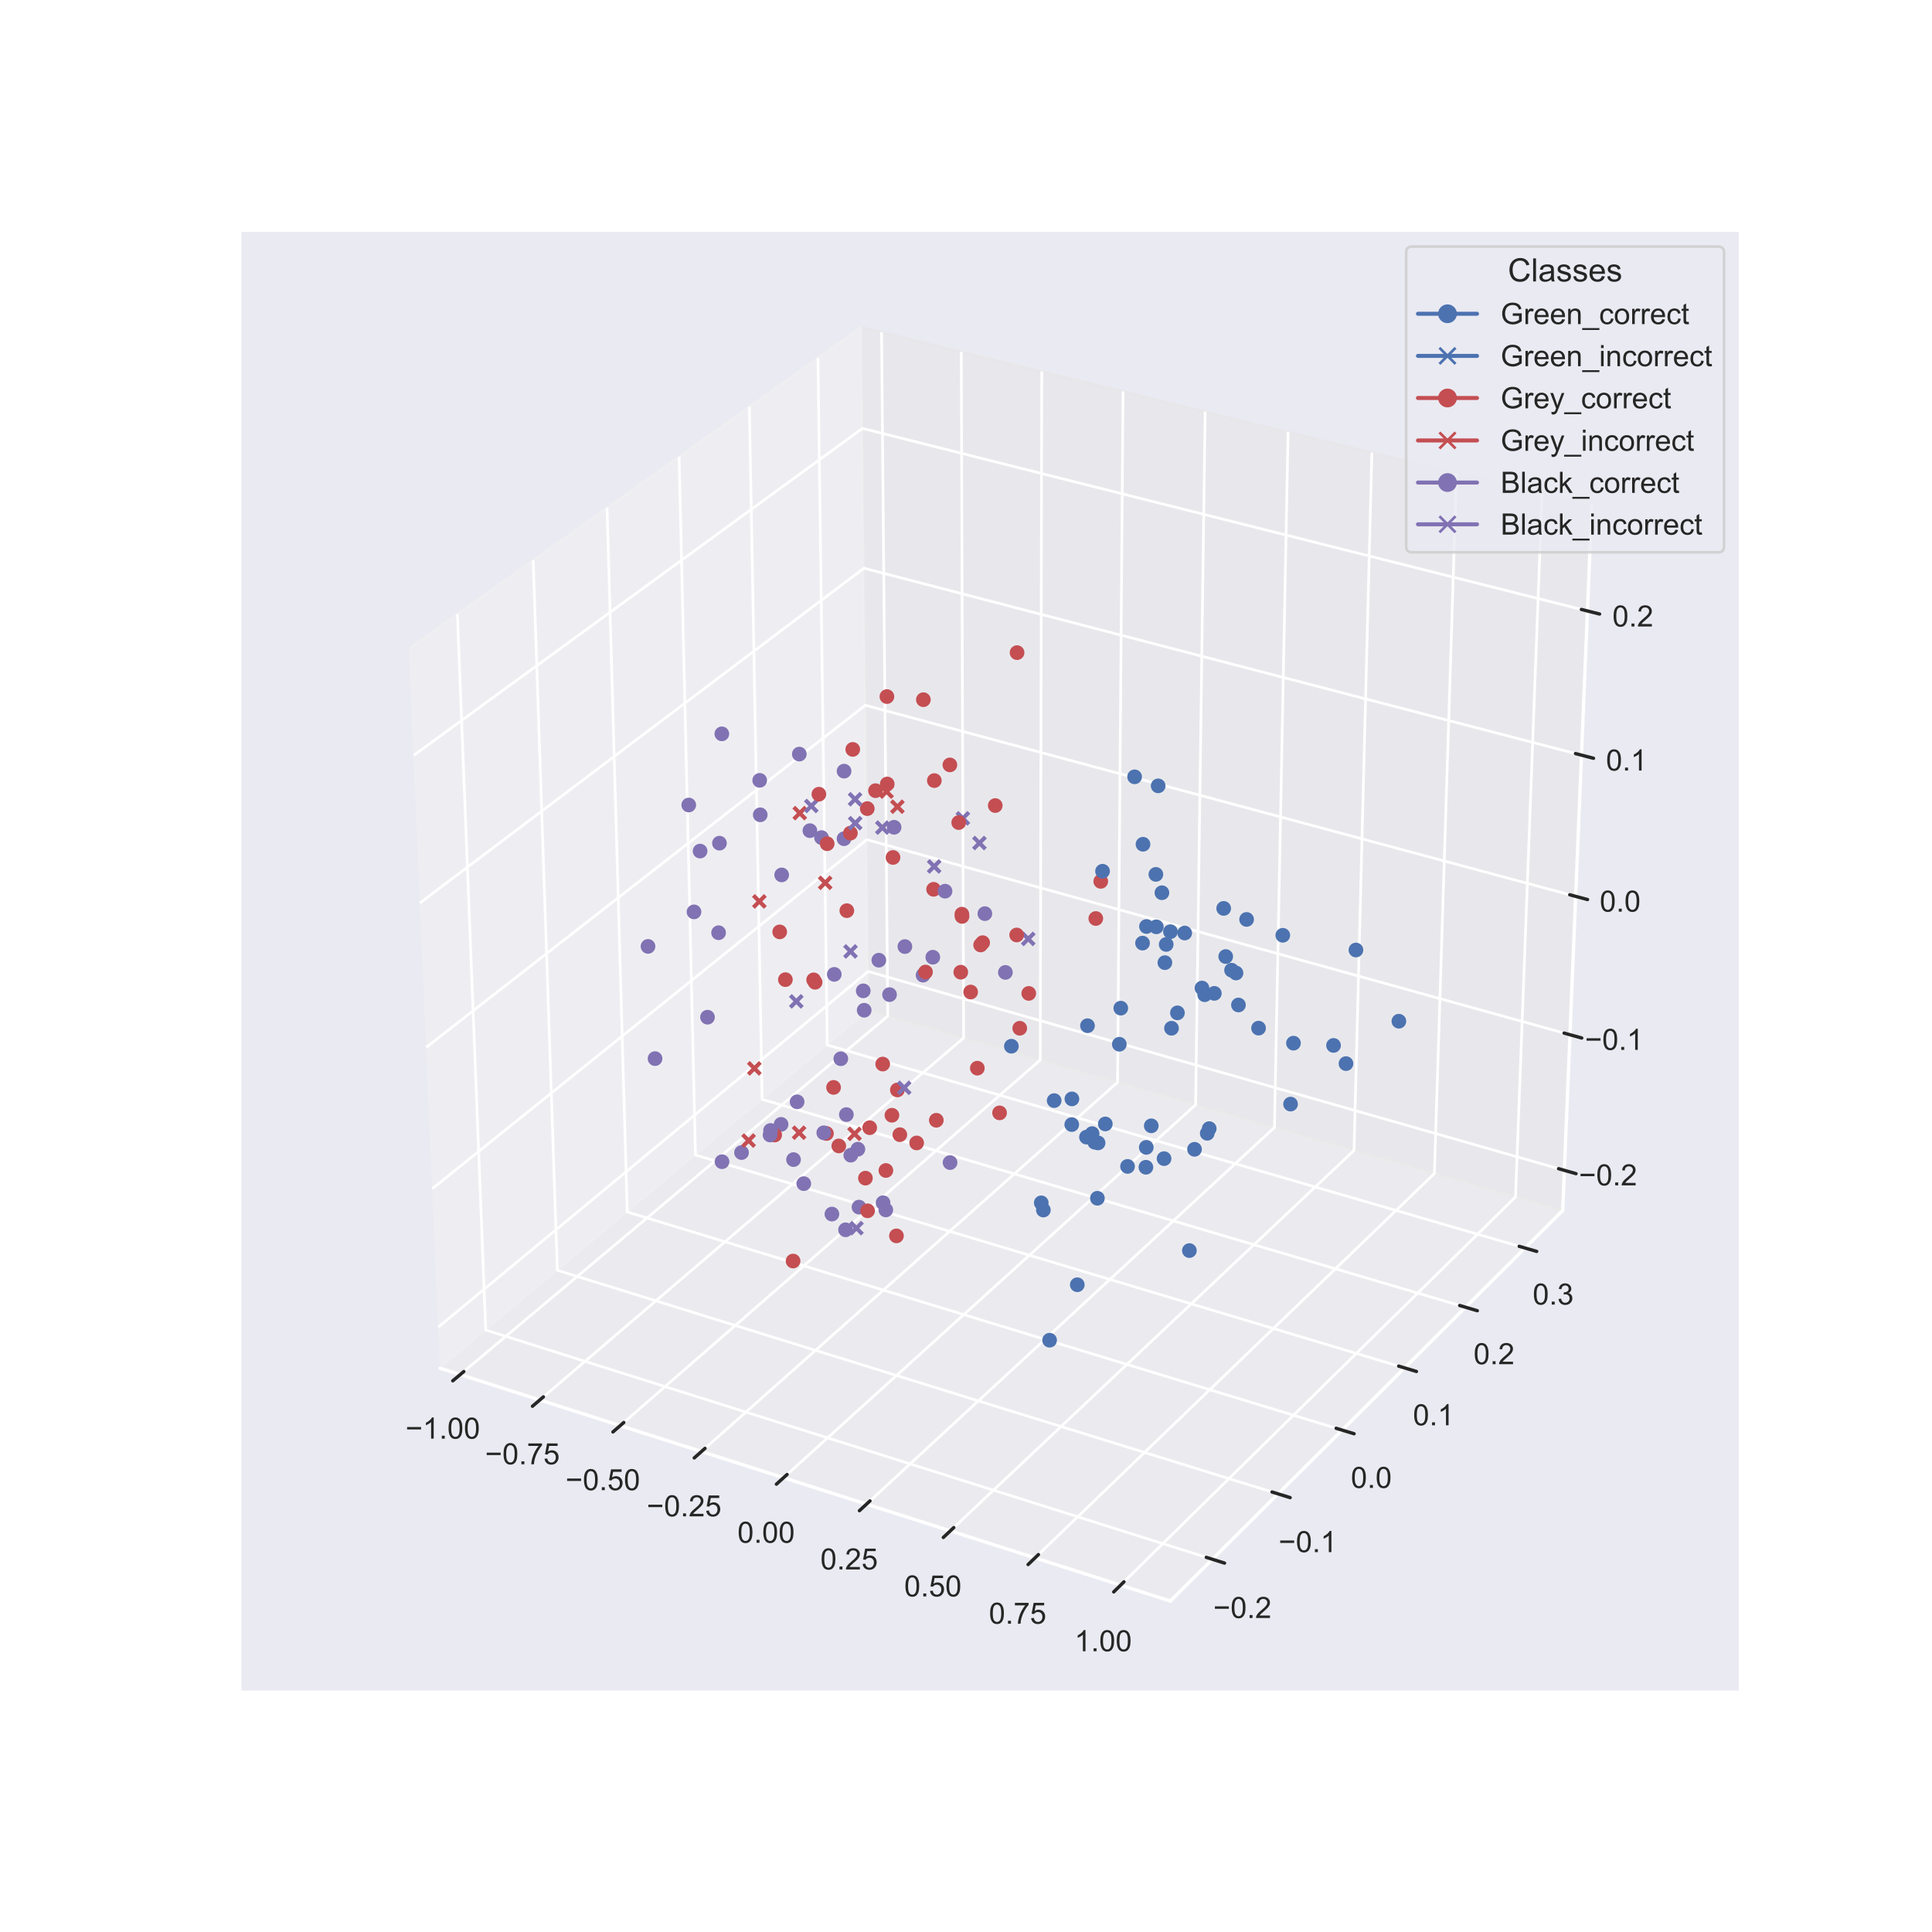 <?xml version="1.0" encoding="utf-8" standalone="no"?>
<!DOCTYPE svg PUBLIC "-//W3C//DTD SVG 1.1//EN"
  "http://www.w3.org/Graphics/SVG/1.1/DTD/svg11.dtd">
<!-- Created with matplotlib (https://matplotlib.org/) -->
<svg height="720pt" version="1.1" viewBox="0 0 720 720" width="720pt" xmlns="http://www.w3.org/2000/svg" xmlns:xlink="http://www.w3.org/1999/xlink">
 <defs>
  <style type="text/css">
*{stroke-linecap:butt;stroke-linejoin:round;}
  </style>
 </defs>
 <g id="figure_1">
  <g id="patch_1">
   <path d="M 0 720 
L 720 720 
L 720 0 
L 0 0 
z
" style="fill:#ffffff;"/>
  </g>
  <g id="patch_2">
   <path d="M 90 630 
L 648 630 
L 648 86.4 
L 90 86.4 
z
" style="fill:#eaeaf2;"/>
  </g>
  <g id="pane3d_1">
   <g id="patch_3">
    <path d="M 163.972 509.884 
L 323.674 376.605 
L 321.015 121.932 
L 152.408 241.68 
" style="fill:#f2f2f2;opacity:0.5;stroke:#f2f2f2;stroke-linejoin:miter;"/>
   </g>
  </g>
  <g id="pane3d_2">
   <g id="patch_4">
    <path d="M 323.674 376.605 
L 582.377 451.116 
L 593.201 188.764 
L 321.015 121.932 
" style="fill:#e6e6e6;opacity:0.5;stroke:#e6e6e6;stroke-linejoin:miter;"/>
   </g>
  </g>
  <g id="pane3d_3">
   <g id="patch_5">
    <path d="M 163.972 509.884 
L 436.162 596.664 
L 582.377 451.116 
L 323.674 376.605 
" style="fill:#ececec;opacity:0.5;stroke:#ececec;stroke-linejoin:miter;"/>
   </g>
  </g>
  <g id="axis3d_1">
   <g id="line2d_1">
    <path d="M 163.972 509.884 
L 436.162 596.664 
" style="fill:none;stroke:#ffffff;stroke-linecap:round;stroke-width:1.25;"/>
   </g>
   <g id="Line3DCollection_1">
    <path d="M 171.485 512.279 
L 330.839 378.669 
L 328.537 123.779 
" style="fill:none;stroke:#ffffff;"/>
    <path d="M 201.154 521.738 
L 359.116 386.813 
L 358.235 131.071 
" style="fill:none;stroke:#ffffff;"/>
    <path d="M 231.126 531.294 
L 387.662 395.035 
L 388.228 138.435 
" style="fill:none;stroke:#ffffff;"/>
    <path d="M 261.407 540.948 
L 416.48 403.335 
L 418.522 145.874 
" style="fill:none;stroke:#ffffff;"/>
    <path d="M 292 550.702 
L 445.575 411.715 
L 449.121 153.387 
" style="fill:none;stroke:#ffffff;"/>
    <path d="M 322.912 560.557 
L 474.949 420.175 
L 480.03 160.976 
" style="fill:none;stroke:#ffffff;"/>
    <path d="M 354.146 570.516 
L 504.608 428.717 
L 511.254 168.643 
" style="fill:none;stroke:#ffffff;"/>
    <path d="M 385.709 580.578 
L 534.555 437.343 
L 542.797 176.388 
" style="fill:none;stroke:#ffffff;"/>
    <path d="M 417.605 590.748 
L 564.795 446.052 
L 574.665 184.212 
" style="fill:none;stroke:#ffffff;"/>
   </g>
   <g id="xtick_1">
    <g id="line2d_2">
     <path clip-path="url(#paf6f1cbb64)" d="M 376.541 350.854 
" style="fill:none;stroke:#ffffff;stroke-linecap:round;"/>
    </g>
    <g id="line2d_3">
     <path d="M 172.858 511.128 
L 168.735 514.585 
" style="fill:none;stroke:#262626;stroke-linecap:round;stroke-width:1.25;"/>
    </g>
    <g id="text_1">
     <!-- −1.00 -->
     <defs>
      <path d="M 52.828 31.203 
L 5.562 31.203 
L 5.562 39.406 
L 52.828 39.406 
z
" id="ArialMT-8722"/>
      <path d="M 37.25 0 
L 28.469 0 
L 28.469 56 
Q 25.297 52.984 20.141 49.953 
Q 14.984 46.922 10.891 45.406 
L 10.891 53.906 
Q 18.266 57.375 23.781 62.297 
Q 29.297 67.234 31.594 71.875 
L 37.25 71.875 
z
" id="ArialMT-49"/>
      <path d="M 9.078 0 
L 9.078 10.016 
L 19.094 10.016 
L 19.094 0 
z
" id="ArialMT-46"/>
      <path d="M 4.156 35.297 
Q 4.156 48 6.766 55.734 
Q 9.375 63.484 14.516 67.672 
Q 19.672 71.875 27.484 71.875 
Q 33.25 71.875 37.594 69.547 
Q 41.938 67.234 44.766 62.859 
Q 47.609 58.5 49.219 52.219 
Q 50.828 45.953 50.828 35.297 
Q 50.828 22.703 48.234 14.969 
Q 45.656 7.234 40.5 3 
Q 35.359 -1.219 27.484 -1.219 
Q 17.141 -1.219 11.234 6.203 
Q 4.156 15.141 4.156 35.297 
z
M 13.188 35.297 
Q 13.188 17.672 17.312 11.828 
Q 21.438 6 27.484 6 
Q 33.547 6 37.672 11.859 
Q 41.797 17.719 41.797 35.297 
Q 41.797 52.984 37.672 58.781 
Q 33.547 64.594 27.391 64.594 
Q 21.344 64.594 17.719 59.469 
Q 13.188 52.938 13.188 35.297 
z
" id="ArialMT-48"/>
     </defs>
     <g style="fill:#262626;" transform="translate(151.104 536.145)scale(0.11 -0.11)">
      <use xlink:href="#ArialMT-8722"/>
      <use x="58.398" xlink:href="#ArialMT-49"/>
      <use x="114.014" xlink:href="#ArialMT-46"/>
      <use x="141.797" xlink:href="#ArialMT-48"/>
      <use x="197.412" xlink:href="#ArialMT-48"/>
     </g>
    </g>
   </g>
   <g id="xtick_2">
    <g id="line2d_4">
     <path clip-path="url(#paf6f1cbb64)" d="M 376.541 350.854 
" style="fill:none;stroke:#ffffff;stroke-linecap:round;"/>
    </g>
    <g id="line2d_5">
     <path d="M 202.515 520.575 
L 198.426 524.068 
" style="fill:none;stroke:#262626;stroke-linecap:round;stroke-width:1.25;"/>
    </g>
    <g id="text_2">
     <!-- −0.75 -->
     <defs>
      <path d="M 4.734 62.203 
L 4.734 70.656 
L 51.078 70.656 
L 51.078 63.812 
Q 44.234 56.547 37.516 44.484 
Q 30.812 32.422 27.156 19.672 
Q 24.516 10.688 23.781 0 
L 14.75 0 
Q 14.891 8.453 18.062 20.406 
Q 21.234 32.375 27.172 43.484 
Q 33.109 54.594 39.797 62.203 
z
" id="ArialMT-55"/>
      <path d="M 4.156 18.75 
L 13.375 19.531 
Q 14.406 12.797 18.141 9.391 
Q 21.875 6 27.156 6 
Q 33.5 6 37.891 10.781 
Q 42.281 15.578 42.281 23.484 
Q 42.281 31 38.062 35.344 
Q 33.844 39.703 27 39.703 
Q 22.75 39.703 19.328 37.766 
Q 15.922 35.844 13.969 32.766 
L 5.719 33.844 
L 12.641 70.609 
L 48.25 70.609 
L 48.25 62.203 
L 19.672 62.203 
L 15.828 42.969 
Q 22.266 47.469 29.344 47.469 
Q 38.719 47.469 45.156 40.969 
Q 51.609 34.469 51.609 24.266 
Q 51.609 14.547 45.953 7.469 
Q 39.062 -1.219 27.156 -1.219 
Q 17.391 -1.219 11.203 4.25 
Q 5.031 9.719 4.156 18.75 
z
" id="ArialMT-53"/>
     </defs>
     <g style="fill:#262626;" transform="translate(180.771 545.696)scale(0.11 -0.11)">
      <use xlink:href="#ArialMT-8722"/>
      <use x="58.398" xlink:href="#ArialMT-48"/>
      <use x="114.014" xlink:href="#ArialMT-46"/>
      <use x="141.797" xlink:href="#ArialMT-55"/>
      <use x="197.412" xlink:href="#ArialMT-53"/>
     </g>
    </g>
   </g>
   <g id="xtick_3">
    <g id="line2d_6">
     <path clip-path="url(#paf6f1cbb64)" d="M 376.541 350.854 
" style="fill:none;stroke:#ffffff;stroke-linecap:round;"/>
    </g>
    <g id="line2d_7">
     <path d="M 232.475 530.119 
L 228.422 533.648 
" style="fill:none;stroke:#262626;stroke-linecap:round;stroke-width:1.25;"/>
    </g>
    <g id="text_3">
     <!-- −0.50 -->
     <g style="fill:#262626;" transform="translate(210.741 555.344)scale(0.11 -0.11)">
      <use xlink:href="#ArialMT-8722"/>
      <use x="58.398" xlink:href="#ArialMT-48"/>
      <use x="114.014" xlink:href="#ArialMT-46"/>
      <use x="141.797" xlink:href="#ArialMT-53"/>
      <use x="197.412" xlink:href="#ArialMT-48"/>
     </g>
    </g>
   </g>
   <g id="xtick_4">
    <g id="line2d_8">
     <path clip-path="url(#paf6f1cbb64)" d="M 376.541 350.854 
" style="fill:none;stroke:#ffffff;stroke-linecap:round;"/>
    </g>
    <g id="line2d_9">
     <path d="M 262.744 539.761 
L 258.727 543.326 
" style="fill:none;stroke:#262626;stroke-linecap:round;stroke-width:1.25;"/>
    </g>
    <g id="text_4">
     <!-- −0.25 -->
     <defs>
      <path d="M 50.344 8.453 
L 50.344 0 
L 3.031 0 
Q 2.938 3.172 4.047 6.109 
Q 5.859 10.938 9.828 15.625 
Q 13.812 20.312 21.344 26.469 
Q 33.016 36.031 37.109 41.625 
Q 41.219 47.219 41.219 52.203 
Q 41.219 57.422 37.469 61 
Q 33.734 64.594 27.734 64.594 
Q 21.391 64.594 17.578 60.781 
Q 13.766 56.984 13.719 50.25 
L 4.688 51.172 
Q 5.609 61.281 11.656 66.578 
Q 17.719 71.875 27.938 71.875 
Q 38.234 71.875 44.234 66.156 
Q 50.25 60.453 50.25 52 
Q 50.25 47.703 48.484 43.547 
Q 46.734 39.406 42.656 34.812 
Q 38.578 30.219 29.109 22.219 
Q 21.188 15.578 18.938 13.203 
Q 16.703 10.844 15.234 8.453 
z
" id="ArialMT-50"/>
     </defs>
     <g style="fill:#262626;" transform="translate(241.02 565.092)scale(0.11 -0.11)">
      <use xlink:href="#ArialMT-8722"/>
      <use x="58.398" xlink:href="#ArialMT-48"/>
      <use x="114.014" xlink:href="#ArialMT-46"/>
      <use x="141.797" xlink:href="#ArialMT-50"/>
      <use x="197.412" xlink:href="#ArialMT-53"/>
     </g>
    </g>
   </g>
   <g id="xtick_5">
    <g id="line2d_10">
     <path clip-path="url(#paf6f1cbb64)" d="M 376.541 350.854 
" style="fill:none;stroke:#ffffff;stroke-linecap:round;"/>
    </g>
    <g id="line2d_11">
     <path d="M 293.325 549.503 
L 289.345 553.105 
" style="fill:none;stroke:#262626;stroke-linecap:round;stroke-width:1.25;"/>
    </g>
    <g id="text_5">
     <!-- 0.00 -->
     <g style="fill:#262626;" transform="translate(274.825 574.94)scale(0.11 -0.11)">
      <use xlink:href="#ArialMT-48"/>
      <use x="55.615" xlink:href="#ArialMT-46"/>
      <use x="83.398" xlink:href="#ArialMT-48"/>
      <use x="139.014" xlink:href="#ArialMT-48"/>
     </g>
    </g>
   </g>
   <g id="xtick_6">
    <g id="line2d_12">
     <path clip-path="url(#paf6f1cbb64)" d="M 376.541 350.854 
" style="fill:none;stroke:#ffffff;stroke-linecap:round;"/>
    </g>
    <g id="line2d_13">
     <path d="M 324.224 559.346 
L 320.283 562.985 
" style="fill:none;stroke:#262626;stroke-linecap:round;stroke-width:1.25;"/>
    </g>
    <g id="text_6">
     <!-- 0.25 -->
     <g style="fill:#262626;" transform="translate(305.736 584.891)scale(0.11 -0.11)">
      <use xlink:href="#ArialMT-48"/>
      <use x="55.615" xlink:href="#ArialMT-46"/>
      <use x="83.398" xlink:href="#ArialMT-50"/>
      <use x="139.014" xlink:href="#ArialMT-53"/>
     </g>
    </g>
   </g>
   <g id="xtick_7">
    <g id="line2d_14">
     <path clip-path="url(#paf6f1cbb64)" d="M 376.541 350.854 
" style="fill:none;stroke:#ffffff;stroke-linecap:round;"/>
    </g>
    <g id="line2d_15">
     <path d="M 355.446 569.291 
L 351.543 572.969 
" style="fill:none;stroke:#262626;stroke-linecap:round;stroke-width:1.25;"/>
    </g>
    <g id="text_7">
     <!-- 0.50 -->
     <g style="fill:#262626;" transform="translate(336.97 594.946)scale(0.11 -0.11)">
      <use xlink:href="#ArialMT-48"/>
      <use x="55.615" xlink:href="#ArialMT-46"/>
      <use x="83.398" xlink:href="#ArialMT-53"/>
      <use x="139.014" xlink:href="#ArialMT-48"/>
     </g>
    </g>
   </g>
   <g id="xtick_8">
    <g id="line2d_16">
     <path clip-path="url(#paf6f1cbb64)" d="M 376.541 350.854 
" style="fill:none;stroke:#ffffff;stroke-linecap:round;"/>
    </g>
    <g id="line2d_17">
     <path d="M 386.995 579.341 
L 383.133 583.058 
" style="fill:none;stroke:#262626;stroke-linecap:round;stroke-width:1.25;"/>
    </g>
    <g id="text_8">
     <!-- 0.75 -->
     <g style="fill:#262626;" transform="translate(368.533 605.107)scale(0.11 -0.11)">
      <use xlink:href="#ArialMT-48"/>
      <use x="55.615" xlink:href="#ArialMT-46"/>
      <use x="83.398" xlink:href="#ArialMT-55"/>
      <use x="139.014" xlink:href="#ArialMT-53"/>
     </g>
    </g>
   </g>
   <g id="xtick_9">
    <g id="line2d_18">
     <path clip-path="url(#paf6f1cbb64)" d="M 376.541 350.854 
" style="fill:none;stroke:#ffffff;stroke-linecap:round;"/>
    </g>
    <g id="line2d_19">
     <path d="M 418.877 589.497 
L 415.057 593.253 
" style="fill:none;stroke:#262626;stroke-linecap:round;stroke-width:1.25;"/>
    </g>
    <g id="text_9">
     <!-- 1.00 -->
     <g style="fill:#262626;" transform="translate(400.429 615.375)scale(0.11 -0.11)">
      <use xlink:href="#ArialMT-49"/>
      <use x="55.615" xlink:href="#ArialMT-46"/>
      <use x="83.398" xlink:href="#ArialMT-48"/>
      <use x="139.014" xlink:href="#ArialMT-48"/>
     </g>
    </g>
   </g>
  </g>
  <g id="axis3d_2">
   <g id="line2d_20">
    <path d="M 582.377 451.116 
L 436.162 596.664 
" style="fill:none;stroke:#ffffff;stroke-linecap:round;stroke-width:1.25;"/>
   </g>
   <g id="Line3DCollection_2">
    <path d="M 170.459 228.86 
L 181.01 495.664 
L 451.808 581.089 
" style="fill:none;stroke:#ffffff;"/>
    <path d="M 198.702 208.801 
L 207.697 473.393 
L 476.292 556.717 
" style="fill:none;stroke:#ffffff;"/>
    <path d="M 226.235 189.247 
L 233.746 451.654 
L 500.164 532.954 
" style="fill:none;stroke:#ffffff;"/>
    <path d="M 253.083 170.179 
L 259.18 430.428 
L 523.448 509.777 
" style="fill:none;stroke:#ffffff;"/>
    <path d="M 279.273 151.578 
L 284.02 409.698 
L 546.163 487.165 
" style="fill:none;stroke:#ffffff;"/>
    <path d="M 304.827 133.429 
L 308.287 389.446 
L 568.332 465.097 
" style="fill:none;stroke:#ffffff;"/>
   </g>
   <g id="xtick_10">
    <g id="line2d_21">
     <path clip-path="url(#paf6f1cbb64)" d="M 376.541 350.854 
" style="fill:none;stroke:#ffffff;stroke-linecap:round;"/>
    </g>
    <g id="line2d_22">
     <path d="M 449.542 580.374 
L 456.345 582.521 
" style="fill:none;stroke:#262626;stroke-linecap:round;stroke-width:1.25;"/>
    </g>
    <g id="text_10">
     <!-- −0.2 -->
     <g style="fill:#262626;" transform="translate(452.145 602.977)scale(0.11 -0.11)">
      <use xlink:href="#ArialMT-8722"/>
      <use x="58.398" xlink:href="#ArialMT-48"/>
      <use x="114.014" xlink:href="#ArialMT-46"/>
      <use x="141.797" xlink:href="#ArialMT-50"/>
     </g>
    </g>
   </g>
   <g id="xtick_11">
    <g id="line2d_23">
     <path clip-path="url(#paf6f1cbb64)" d="M 376.541 350.854 
" style="fill:none;stroke:#ffffff;stroke-linecap:round;"/>
    </g>
    <g id="line2d_24">
     <path d="M 474.046 556.02 
L 480.79 558.112 
" style="fill:none;stroke:#262626;stroke-linecap:round;stroke-width:1.25;"/>
    </g>
    <g id="text_11">
     <!-- −0.1 -->
     <g style="fill:#262626;" transform="translate(476.481 578.435)scale(0.11 -0.11)">
      <use xlink:href="#ArialMT-8722"/>
      <use x="58.398" xlink:href="#ArialMT-48"/>
      <use x="114.014" xlink:href="#ArialMT-46"/>
      <use x="141.797" xlink:href="#ArialMT-49"/>
     </g>
    </g>
   </g>
   <g id="xtick_12">
    <g id="line2d_25">
     <path clip-path="url(#paf6f1cbb64)" d="M 376.541 350.854 
" style="fill:none;stroke:#ffffff;stroke-linecap:round;"/>
    </g>
    <g id="line2d_26">
     <path d="M 497.937 532.274 
L 504.623 534.314 
" style="fill:none;stroke:#262626;stroke-linecap:round;stroke-width:1.25;"/>
    </g>
    <g id="text_12">
     <!-- 0.0 -->
     <g style="fill:#262626;" transform="translate(503.421 554.505)scale(0.11 -0.11)">
      <use xlink:href="#ArialMT-48"/>
      <use x="55.615" xlink:href="#ArialMT-46"/>
      <use x="83.398" xlink:href="#ArialMT-48"/>
     </g>
    </g>
   </g>
   <g id="xtick_13">
    <g id="line2d_27">
     <path clip-path="url(#paf6f1cbb64)" d="M 376.541 350.854 
" style="fill:none;stroke:#ffffff;stroke-linecap:round;"/>
    </g>
    <g id="line2d_28">
     <path d="M 521.24 509.114 
L 527.868 511.104 
" style="fill:none;stroke:#262626;stroke-linecap:round;stroke-width:1.25;"/>
    </g>
    <g id="text_13">
     <!-- 0.1 -->
     <g style="fill:#262626;" transform="translate(526.563 531.166)scale(0.11 -0.11)">
      <use xlink:href="#ArialMT-48"/>
      <use x="55.615" xlink:href="#ArialMT-46"/>
      <use x="83.398" xlink:href="#ArialMT-49"/>
     </g>
    </g>
   </g>
   <g id="xtick_14">
    <g id="line2d_29">
     <path clip-path="url(#paf6f1cbb64)" d="M 376.541 350.854 
" style="fill:none;stroke:#ffffff;stroke-linecap:round;"/>
    </g>
    <g id="line2d_30">
     <path d="M 543.974 486.518 
L 550.546 488.46 
" style="fill:none;stroke:#262626;stroke-linecap:round;stroke-width:1.25;"/>
    </g>
    <g id="text_14">
     <!-- 0.2 -->
     <g style="fill:#262626;" transform="translate(549.141 508.396)scale(0.11 -0.11)">
      <use xlink:href="#ArialMT-48"/>
      <use x="55.615" xlink:href="#ArialMT-46"/>
      <use x="83.398" xlink:href="#ArialMT-50"/>
     </g>
    </g>
   </g>
   <g id="xtick_15">
    <g id="line2d_31">
     <path clip-path="url(#paf6f1cbb64)" d="M 376.541 350.854 
" style="fill:none;stroke:#ffffff;stroke-linecap:round;"/>
    </g>
    <g id="line2d_32">
     <path d="M 566.162 464.466 
L 572.677 466.361 
" style="fill:none;stroke:#262626;stroke-linecap:round;stroke-width:1.25;"/>
    </g>
    <g id="text_15">
     <!-- 0.3 -->
     <defs>
      <path d="M 4.203 18.891 
L 12.984 20.062 
Q 14.5 12.594 18.141 9.297 
Q 21.781 6 27 6 
Q 33.203 6 37.469 10.297 
Q 41.75 14.594 41.75 20.953 
Q 41.75 27 37.797 30.922 
Q 33.844 34.859 27.734 34.859 
Q 25.25 34.859 21.531 33.891 
L 22.516 41.609 
Q 23.391 41.5 23.922 41.5 
Q 29.547 41.5 34.031 44.422 
Q 38.531 47.359 38.531 53.469 
Q 38.531 58.297 35.25 61.469 
Q 31.984 64.656 26.812 64.656 
Q 21.688 64.656 18.266 61.422 
Q 14.844 58.203 13.875 51.766 
L 5.078 53.328 
Q 6.688 62.156 12.391 67.016 
Q 18.109 71.875 26.609 71.875 
Q 32.469 71.875 37.391 69.359 
Q 42.328 66.844 44.938 62.5 
Q 47.562 58.156 47.562 53.266 
Q 47.562 48.641 45.062 44.828 
Q 42.578 41.016 37.703 38.766 
Q 44.047 37.312 47.562 32.688 
Q 51.078 28.078 51.078 21.141 
Q 51.078 11.766 44.234 5.25 
Q 37.406 -1.266 26.953 -1.266 
Q 17.531 -1.266 11.297 4.344 
Q 5.078 9.969 4.203 18.891 
z
" id="ArialMT-51"/>
     </defs>
     <g style="fill:#262626;" transform="translate(571.176 486.173)scale(0.11 -0.11)">
      <use xlink:href="#ArialMT-48"/>
      <use x="55.615" xlink:href="#ArialMT-46"/>
      <use x="83.398" xlink:href="#ArialMT-51"/>
     </g>
    </g>
   </g>
  </g>
  <g id="axis3d_3">
   <g id="line2d_33">
    <path d="M 582.377 451.116 
L 593.201 188.764 
" style="fill:none;stroke:#ffffff;stroke-linecap:round;stroke-width:1.25;"/>
   </g>
   <g id="Line3DCollection_3">
    <path d="M 582.995 436.15 
L 323.522 362.047 
L 163.313 494.608 
" style="fill:none;stroke:#ffffff;"/>
    <path d="M 585.08 385.614 
L 323.009 312.916 
L 161.088 443.007 
" style="fill:none;stroke:#ffffff;"/>
    <path d="M 587.207 334.046 
L 322.486 262.825 
L 158.817 390.317 
" style="fill:none;stroke:#ffffff;"/>
    <path d="M 589.378 281.416 
L 321.953 211.746 
L 156.496 336.504 
" style="fill:none;stroke:#ffffff;"/>
    <path d="M 591.595 227.689 
L 321.409 159.648 
L 154.126 281.532 
" style="fill:none;stroke:#ffffff;"/>
   </g>
   <g id="xtick_16">
    <g id="line2d_34">
     <path clip-path="url(#paf6f1cbb64)" d="M 376.541 350.854 
" style="fill:none;stroke:#ffffff;stroke-linecap:round;"/>
    </g>
    <g id="line2d_35">
     <path d="M 580.829 435.532 
L 587.329 437.388 
" style="fill:none;stroke:#262626;stroke-linecap:round;stroke-width:1.25;"/>
    </g>
    <g id="text_16">
     <!-- −0.2 -->
     <g style="fill:#262626;" transform="translate(588.406 441.758)scale(0.11 -0.11)">
      <use xlink:href="#ArialMT-8722"/>
      <use x="58.398" xlink:href="#ArialMT-48"/>
      <use x="114.014" xlink:href="#ArialMT-46"/>
      <use x="141.797" xlink:href="#ArialMT-50"/>
     </g>
    </g>
   </g>
   <g id="xtick_17">
    <g id="line2d_36">
     <path clip-path="url(#paf6f1cbb64)" d="M 376.541 350.854 
" style="fill:none;stroke:#ffffff;stroke-linecap:round;"/>
    </g>
    <g id="line2d_37">
     <path d="M 582.892 385.007 
L 589.46 386.829 
" style="fill:none;stroke:#262626;stroke-linecap:round;stroke-width:1.25;"/>
    </g>
    <g id="text_17">
     <!-- −0.1 -->
     <g style="fill:#262626;" transform="translate(590.652 391.263)scale(0.11 -0.11)">
      <use xlink:href="#ArialMT-8722"/>
      <use x="58.398" xlink:href="#ArialMT-48"/>
      <use x="114.014" xlink:href="#ArialMT-46"/>
      <use x="141.797" xlink:href="#ArialMT-49"/>
     </g>
    </g>
   </g>
   <g id="xtick_18">
    <g id="line2d_38">
     <path clip-path="url(#paf6f1cbb64)" d="M 376.541 350.854 
" style="fill:none;stroke:#ffffff;stroke-linecap:round;"/>
    </g>
    <g id="line2d_39">
     <path d="M 584.996 333.452 
L 591.633 335.237 
" style="fill:none;stroke:#262626;stroke-linecap:round;stroke-width:1.25;"/>
    </g>
    <g id="text_18">
     <!-- 0.0 -->
     <g style="fill:#262626;" transform="translate(596.157 339.74)scale(0.11 -0.11)">
      <use xlink:href="#ArialMT-48"/>
      <use x="55.615" xlink:href="#ArialMT-46"/>
      <use x="83.398" xlink:href="#ArialMT-48"/>
     </g>
    </g>
   </g>
   <g id="xtick_19">
    <g id="line2d_40">
     <path clip-path="url(#paf6f1cbb64)" d="M 376.541 350.854 
" style="fill:none;stroke:#ffffff;stroke-linecap:round;"/>
    </g>
    <g id="line2d_41">
     <path d="M 587.144 280.834 
L 593.852 282.582 
" style="fill:none;stroke:#262626;stroke-linecap:round;stroke-width:1.25;"/>
    </g>
    <g id="text_19">
     <!-- 0.1 -->
     <g style="fill:#262626;" transform="translate(598.496 287.156)scale(0.11 -0.11)">
      <use xlink:href="#ArialMT-48"/>
      <use x="55.615" xlink:href="#ArialMT-46"/>
      <use x="83.398" xlink:href="#ArialMT-49"/>
     </g>
    </g>
   </g>
   <g id="xtick_20">
    <g id="line2d_42">
     <path clip-path="url(#paf6f1cbb64)" d="M 376.541 350.854 
" style="fill:none;stroke:#ffffff;stroke-linecap:round;"/>
    </g>
    <g id="line2d_43">
     <path d="M 589.337 227.121 
L 596.117 228.828 
" style="fill:none;stroke:#262626;stroke-linecap:round;stroke-width:1.25;"/>
    </g>
    <g id="text_20">
     <!-- 0.2 -->
     <g style="fill:#262626;" transform="translate(600.884 233.479)scale(0.11 -0.11)">
      <use xlink:href="#ArialMT-48"/>
      <use x="55.615" xlink:href="#ArialMT-46"/>
      <use x="83.398" xlink:href="#ArialMT-50"/>
     </g>
    </g>
   </g>
  </g>
  <g id="axes_1">
   <g id="Path3DCollection_1">
    <defs>
     <path d="M 0 2.236 
C 0.593 2.236 1.162 2 1.581 1.581 
C 2 1.162 2.236 0.593 2.236 0 
C 2.236 -0.593 2 -1.162 1.581 -1.581 
C 1.162 -2 0.593 -2.236 0 -2.236 
C -0.593 -2.236 -1.162 -2 -1.581 -1.581 
C -2 -1.162 -2.236 -0.593 -2.236 0 
C -2.236 0.593 -2 1.162 -1.581 1.581 
C -1.162 2 -0.593 2.236 0 2.236 
z
" id="mad0c603c93" style="stroke:#8172b3;"/>
    </defs>
    <g clip-path="url(#paf6f1cbb64)">
     <use style="fill:#8172b3;stroke:#8172b3;" x="337.226" xlink:href="#mad0c603c93" y="352.759"/>
    </g>
   </g>
   <g id="Path3DCollection_2">
    <defs>
     <path d="M 0 2.236 
C 0.593 2.236 1.162 2 1.581 1.581 
C 2 1.162 2.236 0.593 2.236 0 
C 2.236 -0.593 2 -1.162 1.581 -1.581 
C 1.162 -2 0.593 -2.236 0 -2.236 
C -0.593 -2.236 -1.162 -2 -1.581 -1.581 
C -2 -1.162 -2.236 -0.593 -2.236 0 
C -2.236 0.593 -2 1.162 -1.581 1.581 
C -1.162 2 -0.593 2.236 0 2.236 
z
" id="mbdadb537c5" style="stroke:#4c72b0;"/>
    </defs>
    <g clip-path="url(#paf6f1cbb64)">
     <use style="fill:#4c72b0;stroke:#4c72b0;" x="482.035" xlink:href="#mbdadb537c5" y="388.756"/>
    </g>
   </g>
   <g id="Path3DCollection_3">
    <g clip-path="url(#paf6f1cbb64)">
     <use style="fill:#8172b3;stroke:#8172b3;" x="347.632" xlink:href="#mad0c603c93" y="356.729"/>
    </g>
   </g>
   <g id="Path3DCollection_4">
    <g clip-path="url(#paf6f1cbb64)">
     <use style="fill:#8172b3;stroke:#8172b3;" x="367.035" xlink:href="#mad0c603c93" y="340.485"/>
    </g>
   </g>
   <g id="legend_1">
    <g id="patch_6">
     <path d="M 526.237 205.827 
L 640.3 205.827 
Q 642.5 205.827 642.5 203.627 
L 642.5 94.1 
Q 642.5 91.9 640.3 91.9 
L 526.237 91.9 
Q 524.037 91.9 524.037 94.1 
L 524.037 203.627 
Q 524.037 205.827 526.237 205.827 
z
" style="fill:#eaeaf2;opacity:0.8;stroke:#cccccc;stroke-linejoin:miter;"/>
    </g>
    <g id="text_21">
     <!-- Classes -->
     <defs>
      <path d="M 58.797 25.094 
L 68.266 22.703 
Q 65.281 11.031 57.547 4.906 
Q 49.812 -1.219 38.625 -1.219 
Q 27.047 -1.219 19.797 3.484 
Q 12.547 8.203 8.766 17.141 
Q 4.984 26.078 4.984 36.328 
Q 4.984 47.516 9.25 55.828 
Q 13.531 64.156 21.406 68.469 
Q 29.297 72.797 38.766 72.797 
Q 49.516 72.797 56.828 67.328 
Q 64.156 61.859 67.047 51.953 
L 57.719 49.75 
Q 55.219 57.562 50.484 61.125 
Q 45.75 64.703 38.578 64.703 
Q 30.328 64.703 24.781 60.734 
Q 19.234 56.781 16.984 50.109 
Q 14.75 43.453 14.75 36.375 
Q 14.75 27.25 17.406 20.438 
Q 20.062 13.625 25.672 10.25 
Q 31.297 6.891 37.844 6.891 
Q 45.797 6.891 51.312 11.469 
Q 56.844 16.062 58.797 25.094 
z
" id="ArialMT-67"/>
      <path d="M 6.391 0 
L 6.391 71.578 
L 15.188 71.578 
L 15.188 0 
z
" id="ArialMT-108"/>
      <path d="M 40.438 6.391 
Q 35.547 2.25 31.031 0.531 
Q 26.516 -1.172 21.344 -1.172 
Q 12.797 -1.172 8.203 3 
Q 3.609 7.172 3.609 13.672 
Q 3.609 17.484 5.344 20.625 
Q 7.078 23.781 9.891 25.688 
Q 12.703 27.594 16.219 28.562 
Q 18.797 29.25 24.031 29.891 
Q 34.672 31.156 39.703 32.906 
Q 39.75 34.719 39.75 35.203 
Q 39.75 40.578 37.25 42.781 
Q 33.891 45.75 27.25 45.75 
Q 21.047 45.75 18.094 43.578 
Q 15.141 41.406 13.719 35.891 
L 5.125 37.062 
Q 6.297 42.578 8.984 45.969 
Q 11.672 49.359 16.75 51.188 
Q 21.828 53.031 28.516 53.031 
Q 35.156 53.031 39.297 51.469 
Q 43.453 49.906 45.406 47.531 
Q 47.359 45.172 48.141 41.547 
Q 48.578 39.312 48.578 33.453 
L 48.578 21.734 
Q 48.578 9.469 49.141 6.219 
Q 49.703 2.984 51.375 0 
L 42.188 0 
Q 40.828 2.734 40.438 6.391 
z
M 39.703 26.031 
Q 34.906 24.078 25.344 22.703 
Q 19.922 21.922 17.672 20.938 
Q 15.438 19.969 14.203 18.094 
Q 12.984 16.219 12.984 13.922 
Q 12.984 10.406 15.641 8.062 
Q 18.312 5.719 23.438 5.719 
Q 28.516 5.719 32.469 7.938 
Q 36.422 10.156 38.281 14.016 
Q 39.703 17 39.703 22.797 
z
" id="ArialMT-97"/>
      <path d="M 3.078 15.484 
L 11.766 16.844 
Q 12.5 11.625 15.844 8.844 
Q 19.188 6.062 25.203 6.062 
Q 31.25 6.062 34.172 8.516 
Q 37.109 10.984 37.109 14.312 
Q 37.109 17.281 34.516 19 
Q 32.719 20.172 25.531 21.969 
Q 15.875 24.422 12.141 26.203 
Q 8.406 27.984 6.469 31.125 
Q 4.547 34.281 4.547 38.094 
Q 4.547 41.547 6.125 44.5 
Q 7.719 47.469 10.453 49.422 
Q 12.5 50.922 16.031 51.969 
Q 19.578 53.031 23.641 53.031 
Q 29.734 53.031 34.344 51.266 
Q 38.969 49.516 41.156 46.5 
Q 43.359 43.5 44.188 38.484 
L 35.594 37.312 
Q 35.016 41.312 32.203 43.547 
Q 29.391 45.797 24.266 45.797 
Q 18.219 45.797 15.625 43.797 
Q 13.031 41.797 13.031 39.109 
Q 13.031 37.406 14.109 36.031 
Q 15.188 34.625 17.484 33.688 
Q 18.797 33.203 25.25 31.453 
Q 34.578 28.953 38.25 27.359 
Q 41.938 25.781 44.031 22.75 
Q 46.141 19.734 46.141 15.234 
Q 46.141 10.844 43.578 6.953 
Q 41.016 3.078 36.172 0.953 
Q 31.344 -1.172 25.25 -1.172 
Q 15.141 -1.172 9.844 3.031 
Q 4.547 7.234 3.078 15.484 
z
" id="ArialMT-115"/>
      <path d="M 42.094 16.703 
L 51.172 15.578 
Q 49.031 7.625 43.219 3.219 
Q 37.406 -1.172 28.375 -1.172 
Q 17 -1.172 10.328 5.828 
Q 3.656 12.844 3.656 25.484 
Q 3.656 38.578 10.391 45.797 
Q 17.141 53.031 27.875 53.031 
Q 38.281 53.031 44.875 45.953 
Q 51.469 38.875 51.469 26.031 
Q 51.469 25.25 51.422 23.688 
L 12.75 23.688 
Q 13.234 15.141 17.578 10.594 
Q 21.922 6.062 28.422 6.062 
Q 33.25 6.062 36.672 8.594 
Q 40.094 11.141 42.094 16.703 
z
M 13.234 30.906 
L 42.188 30.906 
Q 41.609 37.453 38.875 40.719 
Q 34.672 45.797 27.984 45.797 
Q 21.922 45.797 17.797 41.75 
Q 13.672 37.703 13.234 30.906 
z
" id="ArialMT-101"/>
     </defs>
     <g style="fill:#262626;" transform="translate(561.929 104.889)scale(0.12 -0.12)">
      <use xlink:href="#ArialMT-67"/>
      <use x="72.217" xlink:href="#ArialMT-108"/>
      <use x="94.434" xlink:href="#ArialMT-97"/>
      <use x="150.049" xlink:href="#ArialMT-115"/>
      <use x="200.049" xlink:href="#ArialMT-115"/>
      <use x="250.049" xlink:href="#ArialMT-101"/>
      <use x="305.664" xlink:href="#ArialMT-115"/>
     </g>
    </g>
    <g id="line2d_44">
     <path d="M 528.437 116.932 
L 550.437 116.932 
" style="fill:none;stroke:#4c72b0;stroke-linecap:round;stroke-width:1.5;"/>
    </g>
    <g id="line2d_45">
     <defs>
      <path d="M 0 3 
C 0.796 3 1.559 2.684 2.121 2.121 
C 2.684 1.559 3 0.796 3 0 
C 3 -0.796 2.684 -1.559 2.121 -2.121 
C 1.559 -2.684 0.796 -3 0 -3 
C -0.796 -3 -1.559 -2.684 -2.121 -2.121 
C -2.684 -1.559 -3 -0.796 -3 0 
C -3 0.796 -2.684 1.559 -2.121 2.121 
C -1.559 2.684 -0.796 3 0 3 
z
" id="m2cd07322e1" style="stroke:#4c72b0;"/>
     </defs>
     <g>
      <use style="fill:#4c72b0;stroke:#4c72b0;" x="539.437" xlink:href="#m2cd07322e1" y="116.932"/>
     </g>
    </g>
    <g id="text_22">
     <!-- Green_correct -->
     <defs>
      <path d="M 41.219 28.078 
L 41.219 36.469 
L 71.531 36.531 
L 71.531 9.969 
Q 64.547 4.391 57.125 1.578 
Q 49.703 -1.219 41.891 -1.219 
Q 31.344 -1.219 22.719 3.297 
Q 14.109 7.812 9.719 16.359 
Q 5.328 24.906 5.328 35.453 
Q 5.328 45.906 9.688 54.953 
Q 14.062 64.016 22.266 68.406 
Q 30.469 72.797 41.156 72.797 
Q 48.922 72.797 55.188 70.281 
Q 61.469 67.781 65.031 63.281 
Q 68.609 58.797 70.453 51.562 
L 61.922 49.219 
Q 60.297 54.688 57.906 57.812 
Q 55.516 60.938 51.062 62.812 
Q 46.625 64.703 41.219 64.703 
Q 34.719 64.703 29.984 62.719 
Q 25.25 60.75 22.344 57.516 
Q 19.438 54.297 17.828 50.438 
Q 15.094 43.797 15.094 36.031 
Q 15.094 26.469 18.391 20.016 
Q 21.688 13.578 27.984 10.453 
Q 34.281 7.328 41.359 7.328 
Q 47.516 7.328 53.375 9.688 
Q 59.234 12.062 62.25 14.75 
L 62.25 28.078 
z
" id="ArialMT-71"/>
      <path d="M 6.5 0 
L 6.5 51.859 
L 14.406 51.859 
L 14.406 44 
Q 17.438 49.516 20 51.266 
Q 22.562 53.031 25.641 53.031 
Q 30.078 53.031 34.672 50.203 
L 31.641 42.047 
Q 28.422 43.953 25.203 43.953 
Q 22.312 43.953 20.016 42.219 
Q 17.719 40.484 16.75 37.406 
Q 15.281 32.719 15.281 27.156 
L 15.281 0 
z
" id="ArialMT-114"/>
      <path d="M 6.594 0 
L 6.594 51.859 
L 14.5 51.859 
L 14.5 44.484 
Q 20.219 53.031 31 53.031 
Q 35.688 53.031 39.625 51.344 
Q 43.562 49.656 45.516 46.922 
Q 47.469 44.188 48.25 40.438 
Q 48.734 37.984 48.734 31.891 
L 48.734 0 
L 39.938 0 
L 39.938 31.547 
Q 39.938 36.922 38.906 39.578 
Q 37.891 42.234 35.281 43.812 
Q 32.672 45.406 29.156 45.406 
Q 23.531 45.406 19.453 41.844 
Q 15.375 38.281 15.375 28.328 
L 15.375 0 
z
" id="ArialMT-110"/>
      <path d="M -1.516 -19.875 
L -1.516 -13.531 
L 56.734 -13.531 
L 56.734 -19.875 
z
" id="ArialMT-95"/>
      <path d="M 40.438 19 
L 49.078 17.875 
Q 47.656 8.938 41.812 3.875 
Q 35.984 -1.172 27.484 -1.172 
Q 16.844 -1.172 10.375 5.781 
Q 3.906 12.75 3.906 25.734 
Q 3.906 34.125 6.688 40.422 
Q 9.469 46.734 15.156 49.875 
Q 20.844 53.031 27.547 53.031 
Q 35.984 53.031 41.359 48.75 
Q 46.734 44.484 48.25 36.625 
L 39.703 35.297 
Q 38.484 40.531 35.375 43.156 
Q 32.281 45.797 27.875 45.797 
Q 21.234 45.797 17.078 41.031 
Q 12.938 36.281 12.938 25.984 
Q 12.938 15.531 16.938 10.797 
Q 20.953 6.062 27.391 6.062 
Q 32.562 6.062 36.031 9.234 
Q 39.5 12.406 40.438 19 
z
" id="ArialMT-99"/>
      <path d="M 3.328 25.922 
Q 3.328 40.328 11.328 47.266 
Q 18.016 53.031 27.641 53.031 
Q 38.328 53.031 45.109 46.016 
Q 51.906 39.016 51.906 26.656 
Q 51.906 16.656 48.906 10.906 
Q 45.906 5.172 40.156 2 
Q 34.422 -1.172 27.641 -1.172 
Q 16.75 -1.172 10.031 5.812 
Q 3.328 12.797 3.328 25.922 
z
M 12.359 25.922 
Q 12.359 15.969 16.703 11.016 
Q 21.047 6.062 27.641 6.062 
Q 34.188 6.062 38.531 11.031 
Q 42.875 16.016 42.875 26.219 
Q 42.875 35.844 38.5 40.797 
Q 34.125 45.75 27.641 45.75 
Q 21.047 45.75 16.703 40.812 
Q 12.359 35.891 12.359 25.922 
z
" id="ArialMT-111"/>
      <path d="M 25.781 7.859 
L 27.047 0.094 
Q 23.344 -0.688 20.406 -0.688 
Q 15.625 -0.688 12.984 0.828 
Q 10.359 2.344 9.281 4.812 
Q 8.203 7.281 8.203 15.188 
L 8.203 45.016 
L 1.766 45.016 
L 1.766 51.859 
L 8.203 51.859 
L 8.203 64.703 
L 16.938 69.969 
L 16.938 51.859 
L 25.781 51.859 
L 25.781 45.016 
L 16.938 45.016 
L 16.938 14.703 
Q 16.938 10.938 17.406 9.859 
Q 17.875 8.797 18.922 8.156 
Q 19.969 7.516 21.922 7.516 
Q 23.391 7.516 25.781 7.859 
z
" id="ArialMT-116"/>
     </defs>
     <g style="fill:#262626;" transform="translate(559.237 120.782)scale(0.11 -0.11)">
      <use xlink:href="#ArialMT-71"/>
      <use x="77.783" xlink:href="#ArialMT-114"/>
      <use x="111.084" xlink:href="#ArialMT-101"/>
      <use x="166.699" xlink:href="#ArialMT-101"/>
      <use x="222.314" xlink:href="#ArialMT-110"/>
      <use x="277.93" xlink:href="#ArialMT-95"/>
      <use x="333.545" xlink:href="#ArialMT-99"/>
      <use x="383.545" xlink:href="#ArialMT-111"/>
      <use x="439.16" xlink:href="#ArialMT-114"/>
      <use x="472.461" xlink:href="#ArialMT-114"/>
      <use x="505.762" xlink:href="#ArialMT-101"/>
      <use x="561.377" xlink:href="#ArialMT-99"/>
      <use x="611.377" xlink:href="#ArialMT-116"/>
     </g>
    </g>
    <g id="line2d_46">
     <path d="M 528.437 132.626 
L 550.437 132.626 
" style="fill:none;stroke:#4c72b0;stroke-linecap:round;stroke-width:1.5;"/>
    </g>
    <g id="line2d_47">
     <defs>
      <path d="M -3 3 
L 3 -3 
M -3 -3 
L 3 3 
" id="m56ffbc9a7e" style="stroke:#4c72b0;"/>
     </defs>
     <g>
      <use style="fill:#4c72b0;stroke:#4c72b0;" x="539.437" xlink:href="#m56ffbc9a7e" y="132.626"/>
     </g>
    </g>
    <g id="text_23">
     <!-- Green_incorrect -->
     <defs>
      <path d="M 6.641 61.469 
L 6.641 71.578 
L 15.438 71.578 
L 15.438 61.469 
z
M 6.641 0 
L 6.641 51.859 
L 15.438 51.859 
L 15.438 0 
z
" id="ArialMT-105"/>
     </defs>
     <g style="fill:#262626;" transform="translate(559.237 136.476)scale(0.11 -0.11)">
      <use xlink:href="#ArialMT-71"/>
      <use x="77.783" xlink:href="#ArialMT-114"/>
      <use x="111.084" xlink:href="#ArialMT-101"/>
      <use x="166.699" xlink:href="#ArialMT-101"/>
      <use x="222.314" xlink:href="#ArialMT-110"/>
      <use x="277.93" xlink:href="#ArialMT-95"/>
      <use x="333.545" xlink:href="#ArialMT-105"/>
      <use x="355.762" xlink:href="#ArialMT-110"/>
      <use x="411.377" xlink:href="#ArialMT-99"/>
      <use x="461.377" xlink:href="#ArialMT-111"/>
      <use x="516.992" xlink:href="#ArialMT-114"/>
      <use x="550.293" xlink:href="#ArialMT-114"/>
      <use x="583.594" xlink:href="#ArialMT-101"/>
      <use x="639.209" xlink:href="#ArialMT-99"/>
      <use x="689.209" xlink:href="#ArialMT-116"/>
     </g>
    </g>
    <g id="line2d_48">
     <path d="M 528.437 148.32 
L 550.437 148.32 
" style="fill:none;stroke:#c44e52;stroke-linecap:round;stroke-width:1.5;"/>
    </g>
    <g id="line2d_49">
     <defs>
      <path d="M 0 3 
C 0.796 3 1.559 2.684 2.121 2.121 
C 2.684 1.559 3 0.796 3 0 
C 3 -0.796 2.684 -1.559 2.121 -2.121 
C 1.559 -2.684 0.796 -3 0 -3 
C -0.796 -3 -1.559 -2.684 -2.121 -2.121 
C -2.684 -1.559 -3 -0.796 -3 0 
C -3 0.796 -2.684 1.559 -2.121 2.121 
C -1.559 2.684 -0.796 3 0 3 
z
" id="m4fb1375672" style="stroke:#c44e52;"/>
     </defs>
     <g>
      <use style="fill:#c44e52;stroke:#c44e52;" x="539.437" xlink:href="#m4fb1375672" y="148.32"/>
     </g>
    </g>
    <g id="text_24">
     <!-- Grey_correct -->
     <defs>
      <path d="M 6.203 -19.969 
L 5.219 -11.719 
Q 8.109 -12.5 10.25 -12.5 
Q 13.188 -12.5 14.938 -11.516 
Q 16.703 -10.547 17.828 -8.797 
Q 18.656 -7.469 20.516 -2.25 
Q 20.75 -1.516 21.297 -0.094 
L 1.609 51.859 
L 11.078 51.859 
L 21.875 21.828 
Q 23.969 16.109 25.641 9.812 
Q 27.156 15.875 29.25 21.625 
L 40.328 51.859 
L 49.125 51.859 
L 29.391 -0.875 
Q 26.219 -9.422 24.469 -12.641 
Q 22.125 -17 19.094 -19.016 
Q 16.062 -21.047 11.859 -21.047 
Q 9.328 -21.047 6.203 -19.969 
z
" id="ArialMT-121"/>
     </defs>
     <g style="fill:#262626;" transform="translate(559.237 152.17)scale(0.11 -0.11)">
      <use xlink:href="#ArialMT-71"/>
      <use x="77.783" xlink:href="#ArialMT-114"/>
      <use x="111.084" xlink:href="#ArialMT-101"/>
      <use x="166.699" xlink:href="#ArialMT-121"/>
      <use x="216.699" xlink:href="#ArialMT-95"/>
      <use x="272.314" xlink:href="#ArialMT-99"/>
      <use x="322.314" xlink:href="#ArialMT-111"/>
      <use x="377.93" xlink:href="#ArialMT-114"/>
      <use x="411.23" xlink:href="#ArialMT-114"/>
      <use x="444.531" xlink:href="#ArialMT-101"/>
      <use x="500.146" xlink:href="#ArialMT-99"/>
      <use x="550.146" xlink:href="#ArialMT-116"/>
     </g>
    </g>
    <g id="line2d_50">
     <path d="M 528.437 164.143 
L 550.437 164.143 
" style="fill:none;stroke:#c44e52;stroke-linecap:round;stroke-width:1.5;"/>
    </g>
    <g id="line2d_51">
     <defs>
      <path d="M -3 3 
L 3 -3 
M -3 -3 
L 3 3 
" id="m58b58e946a" style="stroke:#c44e52;"/>
     </defs>
     <g>
      <use style="fill:#c44e52;stroke:#c44e52;" x="539.437" xlink:href="#m58b58e946a" y="164.143"/>
     </g>
    </g>
    <g id="text_25">
     <!-- Grey_incorrect -->
     <g style="fill:#262626;" transform="translate(559.237 167.993)scale(0.11 -0.11)">
      <use xlink:href="#ArialMT-71"/>
      <use x="77.783" xlink:href="#ArialMT-114"/>
      <use x="111.084" xlink:href="#ArialMT-101"/>
      <use x="166.699" xlink:href="#ArialMT-121"/>
      <use x="216.699" xlink:href="#ArialMT-95"/>
      <use x="272.314" xlink:href="#ArialMT-105"/>
      <use x="294.531" xlink:href="#ArialMT-110"/>
      <use x="350.146" xlink:href="#ArialMT-99"/>
      <use x="400.146" xlink:href="#ArialMT-111"/>
      <use x="455.762" xlink:href="#ArialMT-114"/>
      <use x="489.062" xlink:href="#ArialMT-114"/>
      <use x="522.363" xlink:href="#ArialMT-101"/>
      <use x="577.979" xlink:href="#ArialMT-99"/>
      <use x="627.979" xlink:href="#ArialMT-116"/>
     </g>
    </g>
    <g id="line2d_52">
     <path d="M 528.437 179.831 
L 550.437 179.831 
" style="fill:none;stroke:#8172b3;stroke-linecap:round;stroke-width:1.5;"/>
    </g>
    <g id="line2d_53">
     <defs>
      <path d="M 0 3 
C 0.796 3 1.559 2.684 2.121 2.121 
C 2.684 1.559 3 0.796 3 0 
C 3 -0.796 2.684 -1.559 2.121 -2.121 
C 1.559 -2.684 0.796 -3 0 -3 
C -0.796 -3 -1.559 -2.684 -2.121 -2.121 
C -2.684 -1.559 -3 -0.796 -3 0 
C -3 0.796 -2.684 1.559 -2.121 2.121 
C -1.559 2.684 -0.796 3 0 3 
z
" id="m14bd3c0580" style="stroke:#8172b3;"/>
     </defs>
     <g>
      <use style="fill:#8172b3;stroke:#8172b3;" x="539.437" xlink:href="#m14bd3c0580" y="179.831"/>
     </g>
    </g>
    <g id="text_26">
     <!-- Black_correct -->
     <defs>
      <path d="M 7.328 0 
L 7.328 71.578 
L 34.188 71.578 
Q 42.391 71.578 47.344 69.406 
Q 52.297 67.234 55.094 62.719 
Q 57.906 58.203 57.906 53.266 
Q 57.906 48.688 55.422 44.625 
Q 52.938 40.578 47.906 38.094 
Q 54.391 36.188 57.875 31.594 
Q 61.375 27 61.375 20.75 
Q 61.375 15.719 59.25 11.391 
Q 57.125 7.078 54 4.734 
Q 50.875 2.391 46.156 1.188 
Q 41.453 0 34.625 0 
z
M 16.797 41.5 
L 32.281 41.5 
Q 38.578 41.5 41.312 42.328 
Q 44.922 43.406 46.75 45.891 
Q 48.578 48.391 48.578 52.156 
Q 48.578 55.719 46.875 58.422 
Q 45.172 61.141 41.984 62.141 
Q 38.812 63.141 31.109 63.141 
L 16.797 63.141 
z
M 16.797 8.453 
L 34.625 8.453 
Q 39.203 8.453 41.062 8.797 
Q 44.344 9.375 46.531 10.734 
Q 48.734 12.109 50.141 14.719 
Q 51.562 17.328 51.562 20.75 
Q 51.562 24.75 49.516 27.703 
Q 47.469 30.672 43.828 31.859 
Q 40.188 33.062 33.344 33.062 
L 16.797 33.062 
z
" id="ArialMT-66"/>
      <path d="M 6.641 0 
L 6.641 71.578 
L 15.438 71.578 
L 15.438 30.766 
L 36.234 51.859 
L 47.609 51.859 
L 27.781 32.625 
L 49.609 0 
L 38.766 0 
L 21.625 26.516 
L 15.438 20.562 
L 15.438 0 
z
" id="ArialMT-107"/>
     </defs>
     <g style="fill:#262626;" transform="translate(559.237 183.681)scale(0.11 -0.11)">
      <use xlink:href="#ArialMT-66"/>
      <use x="66.699" xlink:href="#ArialMT-108"/>
      <use x="88.916" xlink:href="#ArialMT-97"/>
      <use x="144.531" xlink:href="#ArialMT-99"/>
      <use x="194.531" xlink:href="#ArialMT-107"/>
      <use x="244.531" xlink:href="#ArialMT-95"/>
      <use x="300.146" xlink:href="#ArialMT-99"/>
      <use x="350.146" xlink:href="#ArialMT-111"/>
      <use x="405.762" xlink:href="#ArialMT-114"/>
      <use x="439.062" xlink:href="#ArialMT-114"/>
      <use x="472.363" xlink:href="#ArialMT-101"/>
      <use x="527.979" xlink:href="#ArialMT-99"/>
      <use x="577.979" xlink:href="#ArialMT-116"/>
     </g>
    </g>
    <g id="line2d_54">
     <path d="M 528.437 195.391 
L 550.437 195.391 
" style="fill:none;stroke:#8172b3;stroke-linecap:round;stroke-width:1.5;"/>
    </g>
    <g id="line2d_55">
     <defs>
      <path d="M -3 3 
L 3 -3 
M -3 -3 
L 3 3 
" id="m7dc5a7f48c" style="stroke:#8172b3;"/>
     </defs>
     <g>
      <use style="fill:#8172b3;stroke:#8172b3;" x="539.437" xlink:href="#m7dc5a7f48c" y="195.391"/>
     </g>
    </g>
    <g id="text_27">
     <!-- Black_incorrect -->
     <g style="fill:#262626;" transform="translate(559.237 199.241)scale(0.11 -0.11)">
      <use xlink:href="#ArialMT-66"/>
      <use x="66.699" xlink:href="#ArialMT-108"/>
      <use x="88.916" xlink:href="#ArialMT-97"/>
      <use x="144.531" xlink:href="#ArialMT-99"/>
      <use x="194.531" xlink:href="#ArialMT-107"/>
      <use x="244.531" xlink:href="#ArialMT-95"/>
      <use x="300.146" xlink:href="#ArialMT-105"/>
      <use x="322.363" xlink:href="#ArialMT-110"/>
      <use x="377.979" xlink:href="#ArialMT-99"/>
      <use x="427.979" xlink:href="#ArialMT-111"/>
      <use x="483.594" xlink:href="#ArialMT-114"/>
      <use x="516.895" xlink:href="#ArialMT-114"/>
      <use x="550.195" xlink:href="#ArialMT-101"/>
      <use x="605.811" xlink:href="#ArialMT-99"/>
      <use x="655.811" xlink:href="#ArialMT-116"/>
     </g>
    </g>
   </g>
   <g id="Path3DCollection_5">
    <g clip-path="url(#paf6f1cbb64)">
     <use style="fill:#4c72b0;stroke:#4c72b0;" x="505.315" xlink:href="#mbdadb537c5" y="354.04"/>
    </g>
   </g>
   <g id="Path3DCollection_6">
    <g clip-path="url(#paf6f1cbb64)">
     <use style="fill:#8172b3;stroke:#8172b3;" x="330.115" xlink:href="#mad0c603c93" y="450.905"/>
    </g>
   </g>
   <g id="Path3DCollection_7">
    <g clip-path="url(#paf6f1cbb64)">
     <use style="fill:#4c72b0;stroke:#4c72b0;" x="496.969" xlink:href="#mbdadb537c5" y="389.595"/>
    </g>
   </g>
   <g id="Path3DCollection_8">
    <defs>
     <path d="M 0 2.236 
C 0.593 2.236 1.162 2 1.581 1.581 
C 2 1.162 2.236 0.593 2.236 0 
C 2.236 -0.593 2 -1.162 1.581 -1.581 
C 1.162 -2 0.593 -2.236 0 -2.236 
C -0.593 -2.236 -1.162 -2 -1.581 -1.581 
C -2 -1.162 -2.236 -0.593 -2.236 0 
C -2.236 0.593 -2 1.162 -1.581 1.581 
C -1.162 2 -0.593 2.236 0 2.236 
z
" id="mfff5e50e21" style="stroke:#c44e52;"/>
    </defs>
    <g clip-path="url(#paf6f1cbb64)">
     <use style="fill:#c44e52;stroke:#c44e52;" x="380.029" xlink:href="#mfff5e50e21" y="383.201"/>
    </g>
   </g>
   <g id="Path3DCollection_9">
    <g clip-path="url(#paf6f1cbb64)">
     <use style="fill:#8172b3;stroke:#8172b3;" x="327.515" xlink:href="#mad0c603c93" y="357.838"/>
    </g>
   </g>
   <g id="Path3DCollection_10">
    <g clip-path="url(#paf6f1cbb64)">
     <use style="fill:#8172b3;stroke:#8172b3;" x="344.005" xlink:href="#mad0c603c93" y="363.41"/>
    </g>
   </g>
   <g id="Path3DCollection_11">
    <g clip-path="url(#paf6f1cbb64)">
     <use style="fill:#c44e52;stroke:#c44e52;" x="383.385" xlink:href="#mfff5e50e21" y="370.213"/>
    </g>
   </g>
   <g id="Path3DCollection_12">
    <g clip-path="url(#paf6f1cbb64)">
     <use style="fill:#4c72b0;stroke:#4c72b0;" x="501.608" xlink:href="#mbdadb537c5" y="396.373"/>
    </g>
   </g>
   <g id="Path3DCollection_13">
    <g clip-path="url(#paf6f1cbb64)">
     <use style="fill:#4c72b0;stroke:#4c72b0;" x="480.953" xlink:href="#mbdadb537c5" y="411.464"/>
    </g>
   </g>
   <g id="Path3DCollection_14">
    <g clip-path="url(#paf6f1cbb64)">
     <use style="fill:#c44e52;stroke:#c44e52;" x="358.465" xlink:href="#mfff5e50e21" y="340.686"/>
    </g>
   </g>
   <g id="Path3DCollection_15">
    <g clip-path="url(#paf6f1cbb64)">
     <use style="fill:#8172b3;stroke:#8172b3;" x="333.204" xlink:href="#mad0c603c93" y="308.3"/>
    </g>
   </g>
   <g id="Path3DCollection_16">
    <g clip-path="url(#paf6f1cbb64)">
     <use style="fill:#8172b3;stroke:#8172b3;" x="374.679" xlink:href="#mad0c603c93" y="362.385"/>
    </g>
   </g>
   <g id="Path3DCollection_17">
    <g clip-path="url(#paf6f1cbb64)">
     <use style="fill:#c44e52;stroke:#c44e52;" x="370.903" xlink:href="#mfff5e50e21" y="300.204"/>
    </g>
   </g>
   <g id="Path3DCollection_18">
    <g clip-path="url(#paf6f1cbb64)">
     <use style="fill:#c44e52;stroke:#c44e52;" x="365.448" xlink:href="#mfff5e50e21" y="352.159"/>
    </g>
   </g>
   <g id="Path3DCollection_19">
    <g clip-path="url(#paf6f1cbb64)">
     <use style="fill:#8172b3;stroke:#8172b3;" x="269.073" xlink:href="#mad0c603c93" y="432.939"/>
    </g>
   </g>
   <g id="Path3DCollection_20">
    <g clip-path="url(#paf6f1cbb64)">
     <use style="fill:#c44e52;stroke:#c44e52;" x="358.052" xlink:href="#mfff5e50e21" y="362.311"/>
    </g>
   </g>
   <g id="Path3DCollection_21">
    <g clip-path="url(#paf6f1cbb64)">
     <use style="fill:#8172b3;stroke:#8172b3;" x="321.711" xlink:href="#mad0c603c93" y="369.257"/>
    </g>
   </g>
   <g id="Path3DCollection_22">
    <g clip-path="url(#paf6f1cbb64)">
     <use style="fill:#8172b3;stroke:#8172b3;" x="276.345" xlink:href="#mad0c603c93" y="429.53"/>
    </g>
   </g>
   <g id="Path3DCollection_23">
    <g clip-path="url(#paf6f1cbb64)">
     <use style="fill:#4c72b0;stroke:#4c72b0;" x="461.533" xlink:href="#mbdadb537c5" y="374.527"/>
    </g>
   </g>
   <g id="Path3DCollection_24">
    <g clip-path="url(#paf6f1cbb64)">
     <use style="fill:#4c72b0;stroke:#4c72b0;" x="458.97" xlink:href="#mbdadb537c5" y="361.562"/>
    </g>
   </g>
   <g id="Path3DCollection_25">
    <g clip-path="url(#paf6f1cbb64)">
     <use style="fill:#8172b3;stroke:#8172b3;" x="269.008" xlink:href="#mad0c603c93" y="273.484"/>
    </g>
   </g>
   <g id="Path3DCollection_26">
    <g clip-path="url(#paf6f1cbb64)">
     <use style="fill:#4c72b0;stroke:#4c72b0;" x="430.924" xlink:href="#mbdadb537c5" y="345.398"/>
    </g>
   </g>
   <g id="Path3DCollection_27">
    <defs>
     <path d="M -2.236 2.236 
L 2.236 -2.236 
M -2.236 -2.236 
L 2.236 2.236 
" id="mbc91238cb9" style="stroke:#c44e52;stroke-width:1.5;"/>
    </defs>
    <g clip-path="url(#paf6f1cbb64)">
     <use style="fill:#c44e52;stroke:#c44e52;stroke-width:1.5;" x="318.453" xlink:href="#mbc91238cb9" y="422.541"/>
    </g>
   </g>
   <g id="Path3DCollection_28">
    <g clip-path="url(#paf6f1cbb64)">
     <use style="fill:#8172b3;stroke:#8172b3;" x="256.681" xlink:href="#mad0c603c93" y="300"/>
    </g>
   </g>
   <g id="Path3DCollection_29">
    <g clip-path="url(#paf6f1cbb64)">
     <use style="fill:#4c72b0;stroke:#4c72b0;" x="460.622" xlink:href="#mbdadb537c5" y="362.613"/>
    </g>
   </g>
   <g id="Path3DCollection_30">
    <g clip-path="url(#paf6f1cbb64)">
     <use style="fill:#c44e52;stroke:#c44e52;" x="347.924" xlink:href="#mfff5e50e21" y="331.419"/>
    </g>
   </g>
   <g id="Path3DCollection_31">
    <g clip-path="url(#paf6f1cbb64)">
     <use style="fill:#4c72b0;stroke:#4c72b0;" x="521.324" xlink:href="#mbdadb537c5" y="380.58"/>
    </g>
   </g>
   <g id="Path3DCollection_32">
    <g clip-path="url(#paf6f1cbb64)">
     <use style="fill:#8172b3;stroke:#8172b3;" x="314.544" xlink:href="#mad0c603c93" y="312.56"/>
    </g>
   </g>
   <g id="Path3DCollection_33">
    <g clip-path="url(#paf6f1cbb64)">
     <use style="fill:#8172b3;stroke:#8172b3;" x="315.114" xlink:href="#mad0c603c93" y="458.312"/>
    </g>
   </g>
   <g id="Path3DCollection_34">
    <g clip-path="url(#paf6f1cbb64)">
     <use style="fill:#8172b3;stroke:#8172b3;" x="299.547" xlink:href="#mad0c603c93" y="441.107"/>
    </g>
   </g>
   <g id="Path3DCollection_35">
    <g clip-path="url(#paf6f1cbb64)">
     <use style="fill:#8172b3;stroke:#8172b3;" x="291.088" xlink:href="#mad0c603c93" y="419.019"/>
    </g>
   </g>
   <g id="Path3DCollection_36">
    <g clip-path="url(#paf6f1cbb64)">
     <use style="fill:#4c72b0;stroke:#4c72b0;" x="425.79" xlink:href="#mbdadb537c5" y="351.472"/>
    </g>
   </g>
   <g id="Path3DCollection_37">
    <g clip-path="url(#paf6f1cbb64)">
     <use style="fill:#8172b3;stroke:#8172b3;" x="283.319" xlink:href="#mad0c603c93" y="303.654"/>
    </g>
   </g>
   <g id="Path3DCollection_38">
    <g clip-path="url(#paf6f1cbb64)">
     <use style="fill:#4c72b0;stroke:#4c72b0;" x="452.545" xlink:href="#mbdadb537c5" y="370.201"/>
    </g>
   </g>
   <g id="Path3DCollection_39">
    <g clip-path="url(#paf6f1cbb64)">
     <use style="fill:#8172b3;stroke:#8172b3;" x="317.06" xlink:href="#mad0c603c93" y="430.502"/>
    </g>
   </g>
   <g id="Path3DCollection_40">
    <g clip-path="url(#paf6f1cbb64)">
     <use style="fill:#8172b3;stroke:#8172b3;" x="329.091" xlink:href="#mad0c603c93" y="448.229"/>
    </g>
   </g>
   <g id="Path3DCollection_41">
    <g clip-path="url(#paf6f1cbb64)">
     <use style="fill:#c44e52;stroke:#c44e52;" x="312.59" xlink:href="#mfff5e50e21" y="427.058"/>
    </g>
   </g>
   <g id="Path3DCollection_42">
    <g clip-path="url(#paf6f1cbb64)">
     <use style="fill:#c44e52;stroke:#c44e52;" x="353.996" xlink:href="#mfff5e50e21" y="285.055"/>
    </g>
   </g>
   <g id="Path3DCollection_43">
    <g clip-path="url(#paf6f1cbb64)">
     <use style="fill:#8172b3;stroke:#8172b3;" x="306.148" xlink:href="#mad0c603c93" y="312.142"/>
    </g>
   </g>
   <g id="Path3DCollection_44">
    <g clip-path="url(#paf6f1cbb64)">
     <use style="fill:#c44e52;stroke:#c44e52;" x="358.519" xlink:href="#mfff5e50e21" y="341.513"/>
    </g>
   </g>
   <g id="Path3DCollection_45">
    <defs>
     <path d="M -2.236 2.236 
L 2.236 -2.236 
M -2.236 -2.236 
L 2.236 2.236 
" id="m3d7d998506" style="stroke:#8172b3;stroke-width:1.5;"/>
    </defs>
    <g clip-path="url(#paf6f1cbb64)">
     <use style="fill:#8172b3;stroke:#8172b3;stroke-width:1.5;" x="316.96" xlink:href="#m3d7d998506" y="354.569"/>
    </g>
   </g>
   <g id="Path3DCollection_46">
    <g clip-path="url(#paf6f1cbb64)">
     <use style="fill:#8172b3;stroke:#8172b3;" x="283.114" xlink:href="#mad0c603c93" y="290.82"/>
    </g>
   </g>
   <g id="Path3DCollection_47">
    <g clip-path="url(#paf6f1cbb64)">
     <use style="fill:#8172b3;stroke:#8172b3;stroke-width:1.5;" x="383.19" xlink:href="#m3d7d998506" y="349.905"/>
    </g>
   </g>
   <g id="Path3DCollection_48">
    <g clip-path="url(#paf6f1cbb64)">
     <use style="fill:#8172b3;stroke:#8172b3;" x="244.119" xlink:href="#mad0c603c93" y="394.511"/>
    </g>
   </g>
   <g id="Path3DCollection_49">
    <g clip-path="url(#paf6f1cbb64)">
     <use style="fill:#8172b3;stroke:#8172b3;" x="314.561" xlink:href="#mad0c603c93" y="287.385"/>
    </g>
   </g>
   <g id="Path3DCollection_50">
    <g clip-path="url(#paf6f1cbb64)">
     <use style="fill:#4c72b0;stroke:#4c72b0;" x="408.971" xlink:href="#mbdadb537c5" y="446.556"/>
    </g>
   </g>
   <g id="Path3DCollection_51">
    <g clip-path="url(#paf6f1cbb64)">
     <use style="fill:#4c72b0;stroke:#4c72b0;" x="441.504" xlink:href="#mbdadb537c5" y="347.714"/>
    </g>
   </g>
   <g id="Path3DCollection_52">
    <g clip-path="url(#paf6f1cbb64)">
     <use style="fill:#8172b3;stroke:#8172b3;" x="352.186" xlink:href="#mad0c603c93" y="332.119"/>
    </g>
   </g>
   <g id="Path3DCollection_53">
    <g clip-path="url(#paf6f1cbb64)">
     <use style="fill:#8172b3;stroke:#8172b3;" x="297.062" xlink:href="#mad0c603c93" y="410.613"/>
    </g>
   </g>
   <g id="Path3DCollection_54">
    <g clip-path="url(#paf6f1cbb64)">
     <use style="fill:#8172b3;stroke:#8172b3;" x="291.306" xlink:href="#mad0c603c93" y="326.054"/>
    </g>
   </g>
   <g id="Path3DCollection_55">
    <g clip-path="url(#paf6f1cbb64)">
     <use style="fill:#8172b3;stroke:#8172b3;" x="260.901" xlink:href="#mad0c603c93" y="317.172"/>
    </g>
   </g>
   <g id="Path3DCollection_56">
    <g clip-path="url(#paf6f1cbb64)">
     <use style="fill:#8172b3;stroke:#8172b3;" x="354.062" xlink:href="#mad0c603c93" y="433.26"/>
    </g>
   </g>
   <g id="Path3DCollection_57">
    <g clip-path="url(#paf6f1cbb64)">
     <use style="fill:#c44e52;stroke:#c44e52;stroke-width:1.5;" x="278.979" xlink:href="#mbc91238cb9" y="425.058"/>
    </g>
   </g>
   <g id="Path3DCollection_58">
    <g clip-path="url(#paf6f1cbb64)">
     <use style="fill:#c44e52;stroke:#c44e52;" x="378.886" xlink:href="#mfff5e50e21" y="348.438"/>
    </g>
   </g>
   <g id="Path3DCollection_59">
    <g clip-path="url(#paf6f1cbb64)">
     <use style="fill:#8172b3;stroke:#8172b3;stroke-width:1.5;" x="348.131" xlink:href="#m3d7d998506" y="322.897"/>
    </g>
   </g>
   <g id="Path3DCollection_60">
    <g clip-path="url(#paf6f1cbb64)">
     <use style="fill:#8172b3;stroke:#8172b3;" x="241.496" xlink:href="#mad0c603c93" y="352.694"/>
    </g>
   </g>
   <g id="Path3DCollection_61">
    <g clip-path="url(#paf6f1cbb64)">
     <use style="fill:#c44e52;stroke:#c44e52;" x="410.216" xlink:href="#mfff5e50e21" y="328.457"/>
    </g>
   </g>
   <g id="Path3DCollection_62">
    <g clip-path="url(#paf6f1cbb64)">
     <use style="fill:#4c72b0;stroke:#4c72b0;" x="417.684" xlink:href="#mbdadb537c5" y="375.703"/>
    </g>
   </g>
   <g id="Path3DCollection_63">
    <g clip-path="url(#paf6f1cbb64)">
     <use style="fill:#8172b3;stroke:#8172b3;" x="313.343" xlink:href="#mad0c603c93" y="394.561"/>
    </g>
   </g>
   <g id="Path3DCollection_64">
    <g clip-path="url(#paf6f1cbb64)">
     <use style="fill:#c44e52;stroke:#c44e52;" x="288.702" xlink:href="#mfff5e50e21" y="422.985"/>
    </g>
   </g>
   <g id="Path3DCollection_65">
    <g clip-path="url(#paf6f1cbb64)">
     <use style="fill:#8172b3;stroke:#8172b3;stroke-width:1.5;" x="319.174" xlink:href="#m3d7d998506" y="457.7"/>
    </g>
   </g>
   <g id="Path3DCollection_66">
    <g clip-path="url(#paf6f1cbb64)">
     <use style="fill:#c44e52;stroke:#c44e52;stroke-width:1.5;" x="281.121" xlink:href="#mbc91238cb9" y="398.153"/>
    </g>
   </g>
   <g id="Path3DCollection_67">
    <g clip-path="url(#paf6f1cbb64)">
     <use style="fill:#8172b3;stroke:#8172b3;" x="263.67" xlink:href="#mad0c603c93" y="379.081"/>
    </g>
   </g>
   <g id="Path3DCollection_68">
    <g clip-path="url(#paf6f1cbb64)">
     <use style="fill:#4c72b0;stroke:#4c72b0;" x="456.79" xlink:href="#mbdadb537c5" y="356.478"/>
    </g>
   </g>
   <g id="Path3DCollection_69">
    <g clip-path="url(#paf6f1cbb64)">
     <use style="fill:#c44e52;stroke:#c44e52;stroke-width:1.5;" x="334.437" xlink:href="#mbc91238cb9" y="300.632"/>
    </g>
   </g>
   <g id="Path3DCollection_70">
    <g clip-path="url(#paf6f1cbb64)">
     <use style="fill:#4c72b0;stroke:#4c72b0;" x="392.858" xlink:href="#mbdadb537c5" y="410.164"/>
    </g>
   </g>
   <g id="Path3DCollection_71">
    <g clip-path="url(#paf6f1cbb64)">
     <use style="fill:#8172b3;stroke:#8172b3;" x="297.878" xlink:href="#mad0c603c93" y="281.03"/>
    </g>
   </g>
   <g id="Path3DCollection_72">
    <g clip-path="url(#paf6f1cbb64)">
     <use style="fill:#8172b3;stroke:#8172b3;" x="287.159" xlink:href="#mad0c603c93" y="421.295"/>
    </g>
   </g>
   <g id="Path3DCollection_73">
    <g clip-path="url(#paf6f1cbb64)">
     <use style="fill:#8172b3;stroke:#8172b3;" x="315.417" xlink:href="#mad0c603c93" y="415.379"/>
    </g>
   </g>
   <g id="Path3DCollection_74">
    <g clip-path="url(#paf6f1cbb64)">
     <use style="fill:#8172b3;stroke:#8172b3;" x="301.828" xlink:href="#mad0c603c93" y="309.562"/>
    </g>
   </g>
   <g id="Path3DCollection_75">
    <g clip-path="url(#paf6f1cbb64)">
     <use style="fill:#8172b3;stroke:#8172b3;stroke-width:1.5;" x="328.821" xlink:href="#m3d7d998506" y="308.424"/>
    </g>
   </g>
   <g id="Path3DCollection_76">
    <g clip-path="url(#paf6f1cbb64)">
     <use style="fill:#c44e52;stroke:#c44e52;" x="316.921" xlink:href="#mfff5e50e21" y="310.486"/>
    </g>
   </g>
   <g id="Path3DCollection_77">
    <g clip-path="url(#paf6f1cbb64)">
     <use style="fill:#c44e52;stroke:#c44e52;" x="341.611" xlink:href="#mfff5e50e21" y="425.942"/>
    </g>
   </g>
   <g id="Path3DCollection_78">
    <g clip-path="url(#paf6f1cbb64)">
     <use style="fill:#4c72b0;stroke:#4c72b0;" x="478.061" xlink:href="#mbdadb537c5" y="348.549"/>
    </g>
   </g>
   <g id="Path3DCollection_79">
    <g clip-path="url(#paf6f1cbb64)">
     <use style="fill:#8172b3;stroke:#8172b3;stroke-width:1.5;" x="296.765" xlink:href="#m3d7d998506" y="373.181"/>
    </g>
   </g>
   <g id="Path3DCollection_80">
    <g clip-path="url(#paf6f1cbb64)">
     <use style="fill:#8172b3;stroke:#8172b3;" x="320.117" xlink:href="#mad0c603c93" y="449.85"/>
    </g>
   </g>
   <g id="Path3DCollection_81">
    <g clip-path="url(#paf6f1cbb64)">
     <use style="fill:#4c72b0;stroke:#4c72b0;" x="391.154" xlink:href="#mbdadb537c5" y="499.459"/>
    </g>
   </g>
   <g id="Path3DCollection_82">
    <g clip-path="url(#paf6f1cbb64)">
     <use style="fill:#4c72b0;stroke:#4c72b0;" x="388.831" xlink:href="#mbdadb537c5" y="450.943"/>
    </g>
   </g>
   <g id="Path3DCollection_83">
    <g clip-path="url(#paf6f1cbb64)">
     <use style="fill:#c44e52;stroke:#c44e52;" x="408.374" xlink:href="#mfff5e50e21" y="342.3"/>
    </g>
   </g>
   <g id="Path3DCollection_84">
    <g clip-path="url(#paf6f1cbb64)">
     <use style="fill:#8172b3;stroke:#8172b3;" x="267.799" xlink:href="#mad0c603c93" y="347.601"/>
    </g>
   </g>
   <g id="Path3DCollection_85">
    <g clip-path="url(#paf6f1cbb64)">
     <use style="fill:#4c72b0;stroke:#4c72b0;" x="448.957" xlink:href="#mbdadb537c5" y="370.707"/>
    </g>
   </g>
   <g id="Path3DCollection_86">
    <g clip-path="url(#paf6f1cbb64)">
     <use style="fill:#8172b3;stroke:#8172b3;" x="310.032" xlink:href="#mad0c603c93" y="452.452"/>
    </g>
   </g>
   <g id="Path3DCollection_87">
    <g clip-path="url(#paf6f1cbb64)">
     <use style="fill:#c44e52;stroke:#c44e52;" x="308.261" xlink:href="#mfff5e50e21" y="314.427"/>
    </g>
   </g>
   <g id="Path3DCollection_88">
    <g clip-path="url(#paf6f1cbb64)">
     <use style="fill:#8172b3;stroke:#8172b3;" x="286.973" xlink:href="#mad0c603c93" y="422.974"/>
    </g>
   </g>
   <g id="Path3DCollection_89">
    <g clip-path="url(#paf6f1cbb64)">
     <use style="fill:#c44e52;stroke:#c44e52;stroke-width:1.5;" x="297.798" xlink:href="#mbc91238cb9" y="422.121"/>
    </g>
   </g>
   <g id="Path3DCollection_90">
    <g clip-path="url(#paf6f1cbb64)">
     <use style="fill:#c44e52;stroke:#c44e52;" x="323.209" xlink:href="#mfff5e50e21" y="301.347"/>
    </g>
   </g>
   <g id="Path3DCollection_91">
    <g clip-path="url(#paf6f1cbb64)">
     <use style="fill:#c44e52;stroke:#c44e52;" x="323.321" xlink:href="#mfff5e50e21" y="451.231"/>
    </g>
   </g>
   <g id="Path3DCollection_92">
    <g clip-path="url(#paf6f1cbb64)">
     <use style="fill:#c44e52;stroke:#c44e52;" x="344.117" xlink:href="#mfff5e50e21" y="260.754"/>
    </g>
   </g>
   <g id="Path3DCollection_93">
    <g clip-path="url(#paf6f1cbb64)">
     <use style="fill:#8172b3;stroke:#8172b3;" x="295.724" xlink:href="#mad0c603c93" y="432.153"/>
    </g>
   </g>
   <g id="Path3DCollection_94">
    <g clip-path="url(#paf6f1cbb64)">
     <use style="fill:#c44e52;stroke:#c44e52;" x="303.768" xlink:href="#mfff5e50e21" y="366.062"/>
    </g>
   </g>
   <g id="Path3DCollection_95">
    <g clip-path="url(#paf6f1cbb64)">
     <use style="fill:#c44e52;stroke:#c44e52;" x="307.992" xlink:href="#mfff5e50e21" y="422.416"/>
    </g>
   </g>
   <g id="Path3DCollection_96">
    <g clip-path="url(#paf6f1cbb64)">
     <use style="fill:#c44e52;stroke:#c44e52;" x="330.145" xlink:href="#mfff5e50e21" y="436.207"/>
    </g>
   </g>
   <g id="Path3DCollection_97">
    <g clip-path="url(#paf6f1cbb64)">
     <use style="fill:#c44e52;stroke:#c44e52;" x="324.11" xlink:href="#mfff5e50e21" y="420.26"/>
    </g>
   </g>
   <g id="Path3DCollection_98">
    <g clip-path="url(#paf6f1cbb64)">
     <use style="fill:#8172b3;stroke:#8172b3;" x="310.912" xlink:href="#mad0c603c93" y="363.117"/>
    </g>
   </g>
   <g id="Path3DCollection_99">
    <g clip-path="url(#paf6f1cbb64)">
     <use style="fill:#8172b3;stroke:#8172b3;" x="258.634" xlink:href="#mad0c603c93" y="339.831"/>
    </g>
   </g>
   <g id="Path3DCollection_100">
    <g clip-path="url(#paf6f1cbb64)">
     <use style="fill:#8172b3;stroke:#8172b3;stroke-width:1.5;" x="318.702" xlink:href="#m3d7d998506" y="306.769"/>
    </g>
   </g>
   <g id="Path3DCollection_101">
    <g clip-path="url(#paf6f1cbb64)">
     <use style="fill:#c44e52;stroke:#c44e52;stroke-width:1.5;" x="282.995" xlink:href="#mbc91238cb9" y="335.933"/>
    </g>
   </g>
   <g id="Path3DCollection_102">
    <g clip-path="url(#paf6f1cbb64)">
     <use style="fill:#8172b3;stroke:#8172b3;" x="319.711" xlink:href="#mad0c603c93" y="428.272"/>
    </g>
   </g>
   <g id="Path3DCollection_103">
    <g clip-path="url(#paf6f1cbb64)">
     <use style="fill:#c44e52;stroke:#c44e52;" x="348.197" xlink:href="#mfff5e50e21" y="290.905"/>
    </g>
   </g>
   <g id="Path3DCollection_104">
    <g clip-path="url(#paf6f1cbb64)">
     <use style="fill:#4c72b0;stroke:#4c72b0;" x="399.411" xlink:href="#mbdadb537c5" y="419.093"/>
    </g>
   </g>
   <g id="Path3DCollection_105">
    <g clip-path="url(#paf6f1cbb64)">
     <use style="fill:#c44e52;stroke:#c44e52;" x="315.586" xlink:href="#mfff5e50e21" y="339.374"/>
    </g>
   </g>
   <g id="Path3DCollection_106">
    <g clip-path="url(#paf6f1cbb64)">
     <use style="fill:#8172b3;stroke:#8172b3;stroke-width:1.5;" x="358.839" xlink:href="#m3d7d998506" y="304.971"/>
    </g>
   </g>
   <g id="Path3DCollection_107">
    <g clip-path="url(#paf6f1cbb64)">
     <use style="fill:#4c72b0;stroke:#4c72b0;" x="401.47" xlink:href="#mbdadb537c5" y="478.79"/>
    </g>
   </g>
   <g id="Path3DCollection_108">
    <g clip-path="url(#paf6f1cbb64)">
     <use style="fill:#c44e52;stroke:#c44e52;" x="328.957" xlink:href="#mfff5e50e21" y="396.546"/>
    </g>
   </g>
   <g id="Path3DCollection_109">
    <g clip-path="url(#paf6f1cbb64)">
     <use style="fill:#c44e52;stroke:#c44e52;stroke-width:1.5;" x="298.046" xlink:href="#mbc91238cb9" y="303.031"/>
    </g>
   </g>
   <g id="Path3DCollection_110">
    <g clip-path="url(#paf6f1cbb64)">
     <use style="fill:#c44e52;stroke:#c44e52;" x="292.694" xlink:href="#mfff5e50e21" y="365.083"/>
    </g>
   </g>
   <g id="Path3DCollection_111">
    <g clip-path="url(#paf6f1cbb64)">
     <use style="fill:#8172b3;stroke:#8172b3;" x="268.121" xlink:href="#mad0c603c93" y="314.229"/>
    </g>
   </g>
   <g id="Path3DCollection_112">
    <g clip-path="url(#paf6f1cbb64)">
     <use style="fill:#c44e52;stroke:#c44e52;" x="317.797" xlink:href="#mfff5e50e21" y="279.278"/>
    </g>
   </g>
   <g id="Path3DCollection_113">
    <g clip-path="url(#paf6f1cbb64)">
     <use style="fill:#c44e52;stroke:#c44e52;" x="330.53" xlink:href="#mfff5e50e21" y="259.589"/>
    </g>
   </g>
   <g id="Path3DCollection_114">
    <g clip-path="url(#paf6f1cbb64)">
     <use style="fill:#c44e52;stroke:#c44e52;" x="322.521" xlink:href="#mfff5e50e21" y="439.06"/>
    </g>
   </g>
   <g id="Path3DCollection_115">
    <g clip-path="url(#paf6f1cbb64)">
     <use style="fill:#4c72b0;stroke:#4c72b0;" x="427.047" xlink:href="#mbdadb537c5" y="435.002"/>
    </g>
   </g>
   <g id="Path3DCollection_116">
    <g clip-path="url(#paf6f1cbb64)">
     <use style="fill:#8172b3;stroke:#8172b3;" x="331.504" xlink:href="#mad0c603c93" y="370.667"/>
    </g>
   </g>
   <g id="Path3DCollection_117">
    <g clip-path="url(#paf6f1cbb64)">
     <use style="fill:#4c72b0;stroke:#4c72b0;" x="445.165" xlink:href="#mbdadb537c5" y="428.311"/>
    </g>
   </g>
   <g id="Path3DCollection_118">
    <g clip-path="url(#paf6f1cbb64)">
     <use style="fill:#4c72b0;stroke:#4c72b0;" x="409.221" xlink:href="#mbdadb537c5" y="425.931"/>
    </g>
   </g>
   <g id="Path3DCollection_119">
    <g clip-path="url(#paf6f1cbb64)">
     <use style="fill:#8172b3;stroke:#8172b3;" x="322.052" xlink:href="#mad0c603c93" y="376.485"/>
    </g>
   </g>
   <g id="Path3DCollection_120">
    <g clip-path="url(#paf6f1cbb64)">
     <use style="fill:#8172b3;stroke:#8172b3;" x="306.994" xlink:href="#mad0c603c93" y="422.151"/>
    </g>
   </g>
   <g id="Path3DCollection_121">
    <g clip-path="url(#paf6f1cbb64)">
     <use style="fill:#c44e52;stroke:#c44e52;stroke-width:1.5;" x="307.513" xlink:href="#mbc91238cb9" y="328.998"/>
    </g>
   </g>
   <g id="Path3DCollection_122">
    <g clip-path="url(#paf6f1cbb64)">
     <use style="fill:#4c72b0;stroke:#4c72b0;" x="420.206" xlink:href="#mbdadb537c5" y="434.687"/>
    </g>
   </g>
   <g id="Path3DCollection_123">
    <g clip-path="url(#paf6f1cbb64)">
     <use style="fill:#8172b3;stroke:#8172b3;stroke-width:1.5;" x="302.349" xlink:href="#m3d7d998506" y="300.367"/>
    </g>
   </g>
   <g id="Path3DCollection_124">
    <g clip-path="url(#paf6f1cbb64)">
     <use style="fill:#c44e52;stroke:#c44e52;" x="305.176" xlink:href="#mfff5e50e21" y="295.974"/>
    </g>
   </g>
   <g id="Path3DCollection_125">
    <g clip-path="url(#paf6f1cbb64)">
     <use style="fill:#c44e52;stroke:#c44e52;stroke-width:1.5;" x="330.411" xlink:href="#mbc91238cb9" y="295.009"/>
    </g>
   </g>
   <g id="Path3DCollection_126">
    <g clip-path="url(#paf6f1cbb64)">
     <use style="fill:#c44e52;stroke:#c44e52;" x="366.202" xlink:href="#mfff5e50e21" y="351.302"/>
    </g>
   </g>
   <g id="Path3DCollection_127">
    <g clip-path="url(#paf6f1cbb64)">
     <use style="fill:#4c72b0;stroke:#4c72b0;" x="404.904" xlink:href="#mbdadb537c5" y="423.772"/>
    </g>
   </g>
   <g id="Path3DCollection_128">
    <g clip-path="url(#paf6f1cbb64)">
     <use style="fill:#c44e52;stroke:#c44e52;" x="330.645" xlink:href="#mfff5e50e21" y="292.171"/>
    </g>
   </g>
   <g id="Path3DCollection_129">
    <g clip-path="url(#paf6f1cbb64)">
     <use style="fill:#4c72b0;stroke:#4c72b0;" x="427.262" xlink:href="#mbdadb537c5" y="345.278"/>
    </g>
   </g>
   <g id="Path3DCollection_130">
    <g clip-path="url(#paf6f1cbb64)">
     <use style="fill:#c44e52;stroke:#c44e52;" x="335.341" xlink:href="#mfff5e50e21" y="422.862"/>
    </g>
   </g>
   <g id="Path3DCollection_131">
    <g clip-path="url(#paf6f1cbb64)">
     <use style="fill:#c44e52;stroke:#c44e52;" x="372.512" xlink:href="#mfff5e50e21" y="414.736"/>
    </g>
   </g>
   <g id="Path3DCollection_132">
    <g clip-path="url(#paf6f1cbb64)">
     <use style="fill:#c44e52;stroke:#c44e52;" x="334.079" xlink:href="#mfff5e50e21" y="460.573"/>
    </g>
   </g>
   <g id="Path3DCollection_133">
    <g clip-path="url(#paf6f1cbb64)">
     <use style="fill:#c44e52;stroke:#c44e52;" x="344.91" xlink:href="#mfff5e50e21" y="362.252"/>
    </g>
   </g>
   <g id="Path3DCollection_134">
    <g clip-path="url(#paf6f1cbb64)">
     <use style="fill:#c44e52;stroke:#c44e52;" x="310.648" xlink:href="#mfff5e50e21" y="405.246"/>
    </g>
   </g>
   <g id="Path3DCollection_135">
    <g clip-path="url(#paf6f1cbb64)">
     <use style="fill:#4c72b0;stroke:#4c72b0;" x="456.034" xlink:href="#mbdadb537c5" y="338.532"/>
    </g>
   </g>
   <g id="Path3DCollection_136">
    <g clip-path="url(#paf6f1cbb64)">
     <use style="fill:#c44e52;stroke:#c44e52;" x="303.221" xlink:href="#mfff5e50e21" y="365.164"/>
    </g>
   </g>
   <g id="Path3DCollection_137">
    <g clip-path="url(#paf6f1cbb64)">
     <use style="fill:#4c72b0;stroke:#4c72b0;" x="443.246" xlink:href="#mbdadb537c5" y="466.054"/>
    </g>
   </g>
   <g id="Path3DCollection_138">
    <g clip-path="url(#paf6f1cbb64)">
     <use style="fill:#c44e52;stroke:#c44e52;" x="348.937" xlink:href="#mfff5e50e21" y="417.491"/>
    </g>
   </g>
   <g id="Path3DCollection_139">
    <g clip-path="url(#paf6f1cbb64)">
     <use style="fill:#4c72b0;stroke:#4c72b0;" x="450.639" xlink:href="#mbdadb537c5" y="420.603"/>
    </g>
   </g>
   <g id="Path3DCollection_140">
    <g clip-path="url(#paf6f1cbb64)">
     <use style="fill:#4c72b0;stroke:#4c72b0;" x="447.943" xlink:href="#mbdadb537c5" y="368.214"/>
    </g>
   </g>
   <g id="Path3DCollection_141">
    <g clip-path="url(#paf6f1cbb64)">
     <use style="fill:#c44e52;stroke:#c44e52;" x="357.285" xlink:href="#mfff5e50e21" y="306.551"/>
    </g>
   </g>
   <g id="Path3DCollection_142">
    <g clip-path="url(#paf6f1cbb64)">
     <use style="fill:#c44e52;stroke:#c44e52;" x="334.425" xlink:href="#mfff5e50e21" y="406.192"/>
    </g>
   </g>
   <g id="Path3DCollection_143">
    <g clip-path="url(#paf6f1cbb64)">
     <use style="fill:#4c72b0;stroke:#4c72b0;" x="464.575" xlink:href="#mbdadb537c5" y="342.643"/>
    </g>
   </g>
   <g id="Path3DCollection_144">
    <g clip-path="url(#paf6f1cbb64)">
     <use style="fill:#4c72b0;stroke:#4c72b0;" x="430.764" xlink:href="#mbdadb537c5" y="325.857"/>
    </g>
   </g>
   <g id="Path3DCollection_145">
    <g clip-path="url(#paf6f1cbb64)">
     <use style="fill:#8172b3;stroke:#8172b3;stroke-width:1.5;" x="336.967" xlink:href="#m3d7d998506" y="405.391"/>
    </g>
   </g>
   <g id="Path3DCollection_146">
    <g clip-path="url(#paf6f1cbb64)">
     <use style="fill:#c44e52;stroke:#c44e52;" x="295.561" xlink:href="#mfff5e50e21" y="469.954"/>
    </g>
   </g>
   <g id="Path3DCollection_147">
    <g clip-path="url(#paf6f1cbb64)">
     <use style="fill:#c44e52;stroke:#c44e52;" x="332.795" xlink:href="#mfff5e50e21" y="319.547"/>
    </g>
   </g>
   <g id="Path3DCollection_148">
    <g clip-path="url(#paf6f1cbb64)">
     <use style="fill:#4c72b0;stroke:#4c72b0;" x="422.84" xlink:href="#mbdadb537c5" y="289.501"/>
    </g>
   </g>
   <g id="Path3DCollection_149">
    <g clip-path="url(#paf6f1cbb64)">
     <use style="fill:#c44e52;stroke:#c44e52;" x="290.568" xlink:href="#mfff5e50e21" y="347.287"/>
    </g>
   </g>
   <g id="Path3DCollection_150">
    <g clip-path="url(#paf6f1cbb64)">
     <use style="fill:#4c72b0;stroke:#4c72b0;" x="434.61" xlink:href="#mbdadb537c5" y="351.962"/>
    </g>
   </g>
   <g id="Path3DCollection_151">
    <g clip-path="url(#paf6f1cbb64)">
     <use style="fill:#c44e52;stroke:#c44e52;" x="361.737" xlink:href="#mfff5e50e21" y="369.7"/>
    </g>
   </g>
   <g id="Path3DCollection_152">
    <g clip-path="url(#paf6f1cbb64)">
     <use style="fill:#4c72b0;stroke:#4c72b0;" x="406.996" xlink:href="#mbdadb537c5" y="422.463"/>
    </g>
   </g>
   <g id="Path3DCollection_153">
    <g clip-path="url(#paf6f1cbb64)">
     <use style="fill:#4c72b0;stroke:#4c72b0;" x="388.045" xlink:href="#mbdadb537c5" y="448.262"/>
    </g>
   </g>
   <g id="Path3DCollection_154">
    <g clip-path="url(#paf6f1cbb64)">
     <use style="fill:#4c72b0;stroke:#4c72b0;" x="438.793" xlink:href="#mbdadb537c5" y="377.462"/>
    </g>
   </g>
   <g id="Path3DCollection_155">
    <g clip-path="url(#paf6f1cbb64)">
     <use style="fill:#c44e52;stroke:#c44e52;" x="326.278" xlink:href="#mfff5e50e21" y="294.658"/>
    </g>
   </g>
   <g id="Path3DCollection_156">
    <g clip-path="url(#paf6f1cbb64)">
     <use style="fill:#c44e52;stroke:#c44e52;" x="332.395" xlink:href="#mfff5e50e21" y="415.623"/>
    </g>
   </g>
   <g id="Path3DCollection_157">
    <g clip-path="url(#paf6f1cbb64)">
     <use style="fill:#4c72b0;stroke:#4c72b0;" x="405.28" xlink:href="#mbdadb537c5" y="382.254"/>
    </g>
   </g>
   <g id="Path3DCollection_158">
    <g clip-path="url(#paf6f1cbb64)">
     <use style="fill:#8172b3;stroke:#8172b3;stroke-width:1.5;" x="318.662" xlink:href="#m3d7d998506" y="297.86"/>
    </g>
   </g>
   <g id="Path3DCollection_159">
    <g clip-path="url(#paf6f1cbb64)">
     <use style="fill:#4c72b0;stroke:#4c72b0;" x="425.964" xlink:href="#mbdadb537c5" y="314.633"/>
    </g>
   </g>
   <g id="Path3DCollection_160">
    <g clip-path="url(#paf6f1cbb64)">
     <use style="fill:#4c72b0;stroke:#4c72b0;" x="431.616" xlink:href="#mbdadb537c5" y="292.862"/>
    </g>
   </g>
   <g id="Path3DCollection_161">
    <g clip-path="url(#paf6f1cbb64)">
     <use style="fill:#c44e52;stroke:#c44e52;" x="364.226" xlink:href="#mfff5e50e21" y="398.078"/>
    </g>
   </g>
   <g id="Path3DCollection_162">
    <g clip-path="url(#paf6f1cbb64)">
     <use style="fill:#c44e52;stroke:#c44e52;" x="379.032" xlink:href="#mfff5e50e21" y="243.22"/>
    </g>
   </g>
   <g id="Path3DCollection_163">
    <g clip-path="url(#paf6f1cbb64)">
     <use style="fill:#4c72b0;stroke:#4c72b0;" x="410.886" xlink:href="#mbdadb537c5" y="324.686"/>
    </g>
   </g>
   <g id="Path3DCollection_164">
    <g clip-path="url(#paf6f1cbb64)">
     <use style="fill:#4c72b0;stroke:#4c72b0;" x="417.143" xlink:href="#mbdadb537c5" y="389.159"/>
    </g>
   </g>
   <g id="Path3DCollection_165">
    <g clip-path="url(#paf6f1cbb64)">
     <use style="fill:#4c72b0;stroke:#4c72b0;" x="469.026" xlink:href="#mbdadb537c5" y="383.157"/>
    </g>
   </g>
   <g id="Path3DCollection_166">
    <g clip-path="url(#paf6f1cbb64)">
     <use style="fill:#4c72b0;stroke:#4c72b0;" x="429.046" xlink:href="#mbdadb537c5" y="419.56"/>
    </g>
   </g>
   <g id="Path3DCollection_167">
    <g clip-path="url(#paf6f1cbb64)">
     <use style="fill:#4c72b0;stroke:#4c72b0;" x="436.585" xlink:href="#mbdadb537c5" y="383.2"/>
    </g>
   </g>
   <g id="Path3DCollection_168">
    <g clip-path="url(#paf6f1cbb64)">
     <use style="fill:#4c72b0;stroke:#4c72b0;" x="434.12" xlink:href="#mbdadb537c5" y="358.751"/>
    </g>
   </g>
   <g id="Path3DCollection_169">
    <g clip-path="url(#paf6f1cbb64)">
     <use style="fill:#4c72b0;stroke:#4c72b0;" x="407.978" xlink:href="#mbdadb537c5" y="425.675"/>
    </g>
   </g>
   <g id="Path3DCollection_170">
    <g clip-path="url(#paf6f1cbb64)">
     <use style="fill:#4c72b0;stroke:#4c72b0;" x="376.915" xlink:href="#mbdadb537c5" y="389.898"/>
    </g>
   </g>
   <g id="Path3DCollection_171">
    <g clip-path="url(#paf6f1cbb64)">
     <use style="fill:#4c72b0;stroke:#4c72b0;" x="427.185" xlink:href="#mbdadb537c5" y="427.591"/>
    </g>
   </g>
   <g id="Path3DCollection_172">
    <g clip-path="url(#paf6f1cbb64)">
     <use style="fill:#8172b3;stroke:#8172b3;stroke-width:1.5;" x="365.004" xlink:href="#m3d7d998506" y="314.174"/>
    </g>
   </g>
   <g id="Path3DCollection_173">
    <g clip-path="url(#paf6f1cbb64)">
     <use style="fill:#4c72b0;stroke:#4c72b0;" x="399.469" xlink:href="#mbdadb537c5" y="409.528"/>
    </g>
   </g>
   <g id="Path3DCollection_174">
    <g clip-path="url(#paf6f1cbb64)">
     <use style="fill:#4c72b0;stroke:#4c72b0;" x="433.811" xlink:href="#mbdadb537c5" y="431.784"/>
    </g>
   </g>
   <g id="Path3DCollection_175">
    <g clip-path="url(#paf6f1cbb64)">
     <use style="fill:#4c72b0;stroke:#4c72b0;" x="449.905" xlink:href="#mbdadb537c5" y="422.345"/>
    </g>
   </g>
   <g id="Path3DCollection_176">
    <g clip-path="url(#paf6f1cbb64)">
     <use style="fill:#4c72b0;stroke:#4c72b0;" x="436.191" xlink:href="#mbdadb537c5" y="347.206"/>
    </g>
   </g>
   <g id="Path3DCollection_177">
    <g clip-path="url(#paf6f1cbb64)">
     <use style="fill:#4c72b0;stroke:#4c72b0;" x="411.916" xlink:href="#mbdadb537c5" y="418.864"/>
    </g>
   </g>
   <g id="Path3DCollection_178">
    <g clip-path="url(#paf6f1cbb64)">
     <use style="fill:#4c72b0;stroke:#4c72b0;" x="433.013" xlink:href="#mbdadb537c5" y="332.7"/>
    </g>
   </g>
  </g>
 </g>
 <defs>
  <clipPath id="paf6f1cbb64">
   <rect height="543.6" width="558" x="90" y="86.4"/>
  </clipPath>
 </defs>
</svg>
